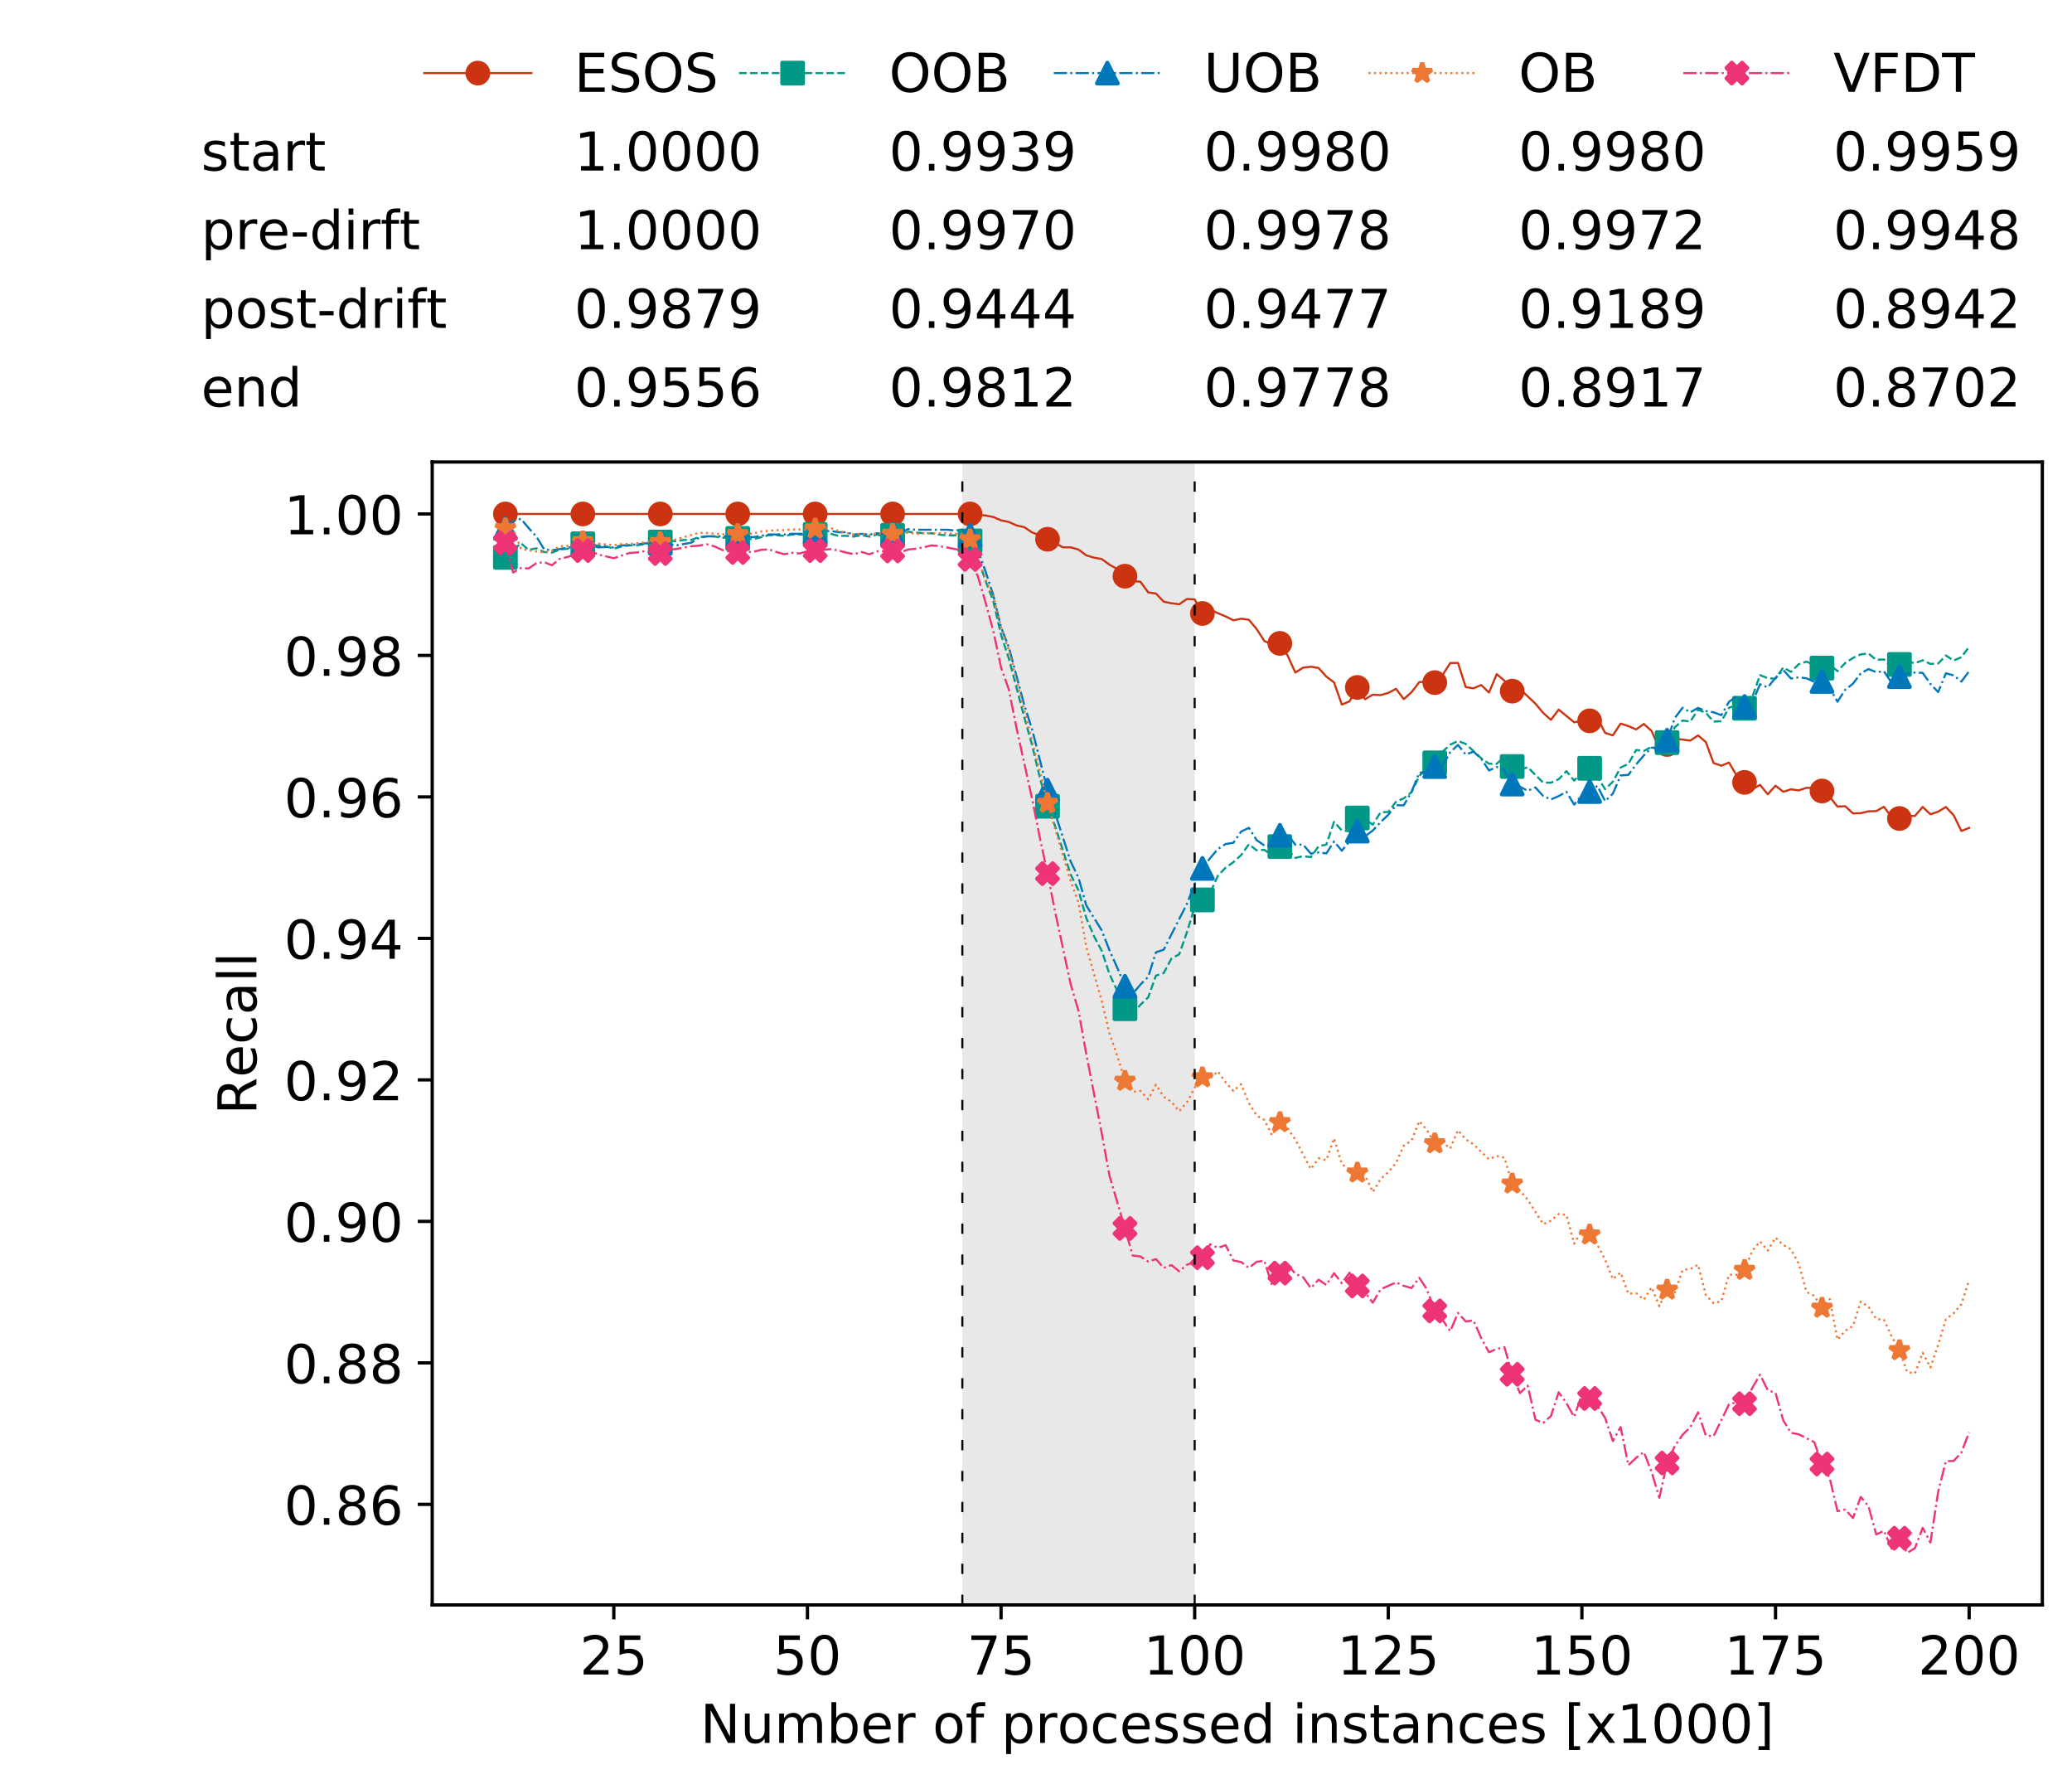<?xml version="1.0" encoding="utf-8" standalone="no"?>
<!DOCTYPE svg PUBLIC "-//W3C//DTD SVG 1.1//EN"
  "http://www.w3.org/Graphics/SVG/1.1/DTD/svg11.dtd">
<!-- Created with matplotlib (https://matplotlib.org/) -->
<svg height="432.615pt" version="1.1" viewBox="0 0 502.65 432.615" width="502.65pt" xmlns="http://www.w3.org/2000/svg" xmlns:xlink="http://www.w3.org/1999/xlink">
 <defs>
  <style type="text/css">
*{stroke-linecap:butt;stroke-linejoin:round;white-space:pre;}
  </style>
 </defs>
 <g id="figure_1">
  <g id="patch_1">
   <path d="M 0 432.615 
L 502.65 432.615 
L 502.65 0 
L 0 0 
z
" style="fill:#ffffff;"/>
  </g>
  <g id="axes_1">
   <g id="patch_2">
    <path d="M 104.85 389.252 
L 495.45 389.252 
L 495.45 112.052 
L 104.85 112.052 
z
" style="fill:#ffffff;"/>
   </g>
   <g id="patch_3">
    <path clip-path="url(#p2fe70f19f8)" d="M 289.817 389.252 
L 289.817 112.052 
L 233.453 112.052 
L 233.453 389.252 
z
" style="fill:#d3d3d3;opacity:0.5;"/>
   </g>
   <g id="matplotlib.axis_1">
    <g id="xtick_1">
     <g id="line2d_1">
      <defs>
       <path d="M 0 0 
L 0 3.5 
" id="m0b99858e03" style="stroke:#000000;stroke-width:0.8;"/>
      </defs>
      <g>
       <use style="stroke:#000000;stroke-width:0.8;" x="148.908" xlink:href="#m0b99858e03" y="389.252"/>
      </g>
     </g>
     <g id="text_1">
      <!-- 25 -->
      <defs>
       <path d="M 19.188 8.297 
L 53.609 8.297 
L 53.609 0 
L 7.328 0 
L 7.328 8.297 
Q 12.938 14.109 22.625 23.891 
Q 32.328 33.688 34.812 36.531 
Q 39.547 41.844 41.422 45.531 
Q 43.312 49.219 43.312 52.781 
Q 43.312 58.594 39.234 62.25 
Q 35.156 65.922 28.609 65.922 
Q 23.969 65.922 18.812 64.312 
Q 13.672 62.703 7.812 59.422 
L 7.812 69.391 
Q 13.766 71.781 18.938 73 
Q 24.125 74.219 28.422 74.219 
Q 39.75 74.219 46.484 68.547 
Q 53.219 62.891 53.219 53.422 
Q 53.219 48.922 51.531 44.891 
Q 49.859 40.875 45.406 35.406 
Q 44.188 33.984 37.641 27.219 
Q 31.109 20.453 19.188 8.297 
z
" id="DejaVuSans-50"/>
       <path d="M 10.797 72.906 
L 49.516 72.906 
L 49.516 64.594 
L 19.828 64.594 
L 19.828 46.734 
Q 21.969 47.469 24.109 47.828 
Q 26.266 48.188 28.422 48.188 
Q 40.625 48.188 47.75 41.5 
Q 54.891 34.812 54.891 23.391 
Q 54.891 11.625 47.562 5.094 
Q 40.234 -1.422 26.906 -1.422 
Q 22.312 -1.422 17.547 -0.641 
Q 12.797 0.141 7.719 1.703 
L 7.719 11.625 
Q 12.109 9.234 16.797 8.062 
Q 21.484 6.891 26.703 6.891 
Q 35.156 6.891 40.078 11.328 
Q 45.016 15.766 45.016 23.391 
Q 45.016 31 40.078 35.438 
Q 35.156 39.891 26.703 39.891 
Q 22.75 39.891 18.812 39.016 
Q 14.891 38.141 10.797 36.281 
z
" id="DejaVuSans-53"/>
      </defs>
      <g transform="translate(140.636 406.13)scale(0.13 -0.13)">
       <use xlink:href="#DejaVuSans-50"/>
       <use x="63.623" xlink:href="#DejaVuSans-53"/>
      </g>
     </g>
    </g>
    <g id="xtick_2">
     <g id="line2d_2">
      <g>
       <use style="stroke:#000000;stroke-width:0.8;" x="195.877" xlink:href="#m0b99858e03" y="389.252"/>
      </g>
     </g>
     <g id="text_2">
      <!-- 50 -->
      <defs>
       <path d="M 31.781 66.406 
Q 24.172 66.406 20.328 58.906 
Q 16.5 51.422 16.5 36.375 
Q 16.5 21.391 20.328 13.891 
Q 24.172 6.391 31.781 6.391 
Q 39.453 6.391 43.281 13.891 
Q 47.125 21.391 47.125 36.375 
Q 47.125 51.422 43.281 58.906 
Q 39.453 66.406 31.781 66.406 
z
M 31.781 74.219 
Q 44.047 74.219 50.516 64.516 
Q 56.984 54.828 56.984 36.375 
Q 56.984 17.969 50.516 8.266 
Q 44.047 -1.422 31.781 -1.422 
Q 19.531 -1.422 13.062 8.266 
Q 6.594 17.969 6.594 36.375 
Q 6.594 54.828 13.062 64.516 
Q 19.531 74.219 31.781 74.219 
z
" id="DejaVuSans-48"/>
      </defs>
      <g transform="translate(187.606 406.13)scale(0.13 -0.13)">
       <use xlink:href="#DejaVuSans-53"/>
       <use x="63.623" xlink:href="#DejaVuSans-48"/>
      </g>
     </g>
    </g>
    <g id="xtick_3">
     <g id="line2d_3">
      <g>
       <use style="stroke:#000000;stroke-width:0.8;" x="242.847" xlink:href="#m0b99858e03" y="389.252"/>
      </g>
     </g>
     <g id="text_3">
      <!-- 75 -->
      <defs>
       <path d="M 8.203 72.906 
L 55.078 72.906 
L 55.078 68.703 
L 28.609 0 
L 18.312 0 
L 43.219 64.594 
L 8.203 64.594 
z
" id="DejaVuSans-55"/>
      </defs>
      <g transform="translate(234.576 406.13)scale(0.13 -0.13)">
       <use xlink:href="#DejaVuSans-55"/>
       <use x="63.623" xlink:href="#DejaVuSans-53"/>
      </g>
     </g>
    </g>
    <g id="xtick_4">
     <g id="line2d_4">
      <g>
       <use style="stroke:#000000;stroke-width:0.8;" x="289.817" xlink:href="#m0b99858e03" y="389.252"/>
      </g>
     </g>
     <g id="text_4">
      <!-- 100 -->
      <defs>
       <path d="M 12.406 8.297 
L 28.516 8.297 
L 28.516 63.922 
L 10.984 60.406 
L 10.984 69.391 
L 28.422 72.906 
L 38.281 72.906 
L 38.281 8.297 
L 54.391 8.297 
L 54.391 0 
L 12.406 0 
z
" id="DejaVuSans-49"/>
      </defs>
      <g transform="translate(277.41 406.13)scale(0.13 -0.13)">
       <use xlink:href="#DejaVuSans-49"/>
       <use x="63.623" xlink:href="#DejaVuSans-48"/>
       <use x="127.246" xlink:href="#DejaVuSans-48"/>
      </g>
     </g>
    </g>
    <g id="xtick_5">
     <g id="line2d_5">
      <g>
       <use style="stroke:#000000;stroke-width:0.8;" x="336.786" xlink:href="#m0b99858e03" y="389.252"/>
      </g>
     </g>
     <g id="text_5">
      <!-- 125 -->
      <g transform="translate(324.379 406.13)scale(0.13 -0.13)">
       <use xlink:href="#DejaVuSans-49"/>
       <use x="63.623" xlink:href="#DejaVuSans-50"/>
       <use x="127.246" xlink:href="#DejaVuSans-53"/>
      </g>
     </g>
    </g>
    <g id="xtick_6">
     <g id="line2d_6">
      <g>
       <use style="stroke:#000000;stroke-width:0.8;" x="383.756" xlink:href="#m0b99858e03" y="389.252"/>
      </g>
     </g>
     <g id="text_6">
      <!-- 150 -->
      <g transform="translate(371.349 406.13)scale(0.13 -0.13)">
       <use xlink:href="#DejaVuSans-49"/>
       <use x="63.623" xlink:href="#DejaVuSans-53"/>
       <use x="127.246" xlink:href="#DejaVuSans-48"/>
      </g>
     </g>
    </g>
    <g id="xtick_7">
     <g id="line2d_7">
      <g>
       <use style="stroke:#000000;stroke-width:0.8;" x="430.726" xlink:href="#m0b99858e03" y="389.252"/>
      </g>
     </g>
     <g id="text_7">
      <!-- 175 -->
      <g transform="translate(418.319 406.13)scale(0.13 -0.13)">
       <use xlink:href="#DejaVuSans-49"/>
       <use x="63.623" xlink:href="#DejaVuSans-55"/>
       <use x="127.246" xlink:href="#DejaVuSans-53"/>
      </g>
     </g>
    </g>
    <g id="xtick_8">
     <g id="line2d_8">
      <g>
       <use style="stroke:#000000;stroke-width:0.8;" x="477.695" xlink:href="#m0b99858e03" y="389.252"/>
      </g>
     </g>
     <g id="text_8">
      <!-- 200 -->
      <g transform="translate(465.289 406.13)scale(0.13 -0.13)">
       <use xlink:href="#DejaVuSans-50"/>
       <use x="63.623" xlink:href="#DejaVuSans-48"/>
       <use x="127.246" xlink:href="#DejaVuSans-48"/>
      </g>
     </g>
    </g>
    <g id="text_9">
     <!-- Number of processed instances [x1000] -->
     <defs>
      <path d="M 9.812 72.906 
L 23.094 72.906 
L 55.422 11.922 
L 55.422 72.906 
L 64.984 72.906 
L 64.984 0 
L 51.703 0 
L 19.391 60.984 
L 19.391 0 
L 9.812 0 
z
" id="DejaVuSans-78"/>
      <path d="M 8.5 21.578 
L 8.5 54.688 
L 17.484 54.688 
L 17.484 21.922 
Q 17.484 14.156 20.5 10.266 
Q 23.531 6.391 29.594 6.391 
Q 36.859 6.391 41.078 11.031 
Q 45.312 15.672 45.312 23.688 
L 45.312 54.688 
L 54.297 54.688 
L 54.297 0 
L 45.312 0 
L 45.312 8.406 
Q 42.047 3.422 37.719 1 
Q 33.406 -1.422 27.688 -1.422 
Q 18.266 -1.422 13.375 4.438 
Q 8.5 10.297 8.5 21.578 
z
M 31.109 56 
z
" id="DejaVuSans-117"/>
      <path d="M 52 44.188 
Q 55.375 50.25 60.062 53.125 
Q 64.75 56 71.094 56 
Q 79.641 56 84.281 50.016 
Q 88.922 44.047 88.922 33.016 
L 88.922 0 
L 79.891 0 
L 79.891 32.719 
Q 79.891 40.578 77.094 44.375 
Q 74.312 48.188 68.609 48.188 
Q 61.625 48.188 57.562 43.547 
Q 53.516 38.922 53.516 30.906 
L 53.516 0 
L 44.484 0 
L 44.484 32.719 
Q 44.484 40.625 41.703 44.406 
Q 38.922 48.188 33.109 48.188 
Q 26.219 48.188 22.156 43.531 
Q 18.109 38.875 18.109 30.906 
L 18.109 0 
L 9.078 0 
L 9.078 54.688 
L 18.109 54.688 
L 18.109 46.188 
Q 21.188 51.219 25.484 53.609 
Q 29.781 56 35.688 56 
Q 41.656 56 45.828 52.969 
Q 50 49.953 52 44.188 
z
" id="DejaVuSans-109"/>
      <path d="M 48.688 27.297 
Q 48.688 37.203 44.609 42.844 
Q 40.531 48.484 33.406 48.484 
Q 26.266 48.484 22.188 42.844 
Q 18.109 37.203 18.109 27.297 
Q 18.109 17.391 22.188 11.75 
Q 26.266 6.109 33.406 6.109 
Q 40.531 6.109 44.609 11.75 
Q 48.688 17.391 48.688 27.297 
z
M 18.109 46.391 
Q 20.953 51.266 25.266 53.625 
Q 29.594 56 35.594 56 
Q 45.562 56 51.781 48.094 
Q 58.016 40.188 58.016 27.297 
Q 58.016 14.406 51.781 6.484 
Q 45.562 -1.422 35.594 -1.422 
Q 29.594 -1.422 25.266 0.953 
Q 20.953 3.328 18.109 8.203 
L 18.109 0 
L 9.078 0 
L 9.078 75.984 
L 18.109 75.984 
z
" id="DejaVuSans-98"/>
      <path d="M 56.203 29.594 
L 56.203 25.203 
L 14.891 25.203 
Q 15.484 15.922 20.484 11.062 
Q 25.484 6.203 34.422 6.203 
Q 39.594 6.203 44.453 7.469 
Q 49.312 8.734 54.109 11.281 
L 54.109 2.781 
Q 49.266 0.734 44.188 -0.344 
Q 39.109 -1.422 33.891 -1.422 
Q 20.797 -1.422 13.156 6.188 
Q 5.516 13.812 5.516 26.812 
Q 5.516 40.234 12.766 48.109 
Q 20.016 56 32.328 56 
Q 43.359 56 49.781 48.891 
Q 56.203 41.797 56.203 29.594 
z
M 47.219 32.234 
Q 47.125 39.594 43.094 43.984 
Q 39.062 48.391 32.422 48.391 
Q 24.906 48.391 20.391 44.141 
Q 15.875 39.891 15.188 32.172 
z
" id="DejaVuSans-101"/>
      <path d="M 41.109 46.297 
Q 39.594 47.172 37.812 47.578 
Q 36.031 48 33.891 48 
Q 26.266 48 22.188 43.047 
Q 18.109 38.094 18.109 28.812 
L 18.109 0 
L 9.078 0 
L 9.078 54.688 
L 18.109 54.688 
L 18.109 46.188 
Q 20.953 51.172 25.484 53.578 
Q 30.031 56 36.531 56 
Q 37.453 56 38.578 55.875 
Q 39.703 55.766 41.062 55.516 
z
" id="DejaVuSans-114"/>
      <path id="DejaVuSans-32"/>
      <path d="M 30.609 48.391 
Q 23.391 48.391 19.188 42.75 
Q 14.984 37.109 14.984 27.297 
Q 14.984 17.484 19.156 11.844 
Q 23.344 6.203 30.609 6.203 
Q 37.797 6.203 41.984 11.859 
Q 46.188 17.531 46.188 27.297 
Q 46.188 37.016 41.984 42.703 
Q 37.797 48.391 30.609 48.391 
z
M 30.609 56 
Q 42.328 56 49.016 48.375 
Q 55.719 40.766 55.719 27.297 
Q 55.719 13.875 49.016 6.219 
Q 42.328 -1.422 30.609 -1.422 
Q 18.844 -1.422 12.172 6.219 
Q 5.516 13.875 5.516 27.297 
Q 5.516 40.766 12.172 48.375 
Q 18.844 56 30.609 56 
z
" id="DejaVuSans-111"/>
      <path d="M 37.109 75.984 
L 37.109 68.5 
L 28.516 68.5 
Q 23.688 68.5 21.797 66.547 
Q 19.922 64.594 19.922 59.516 
L 19.922 54.688 
L 34.719 54.688 
L 34.719 47.703 
L 19.922 47.703 
L 19.922 0 
L 10.891 0 
L 10.891 47.703 
L 2.297 47.703 
L 2.297 54.688 
L 10.891 54.688 
L 10.891 58.5 
Q 10.891 67.625 15.141 71.797 
Q 19.391 75.984 28.609 75.984 
z
" id="DejaVuSans-102"/>
      <path d="M 18.109 8.203 
L 18.109 -20.797 
L 9.078 -20.797 
L 9.078 54.688 
L 18.109 54.688 
L 18.109 46.391 
Q 20.953 51.266 25.266 53.625 
Q 29.594 56 35.594 56 
Q 45.562 56 51.781 48.094 
Q 58.016 40.188 58.016 27.297 
Q 58.016 14.406 51.781 6.484 
Q 45.562 -1.422 35.594 -1.422 
Q 29.594 -1.422 25.266 0.953 
Q 20.953 3.328 18.109 8.203 
z
M 48.688 27.297 
Q 48.688 37.203 44.609 42.844 
Q 40.531 48.484 33.406 48.484 
Q 26.266 48.484 22.188 42.844 
Q 18.109 37.203 18.109 27.297 
Q 18.109 17.391 22.188 11.75 
Q 26.266 6.109 33.406 6.109 
Q 40.531 6.109 44.609 11.75 
Q 48.688 17.391 48.688 27.297 
z
" id="DejaVuSans-112"/>
      <path d="M 48.781 52.594 
L 48.781 44.188 
Q 44.969 46.297 41.141 47.344 
Q 37.312 48.391 33.406 48.391 
Q 24.656 48.391 19.812 42.844 
Q 14.984 37.312 14.984 27.297 
Q 14.984 17.281 19.812 11.734 
Q 24.656 6.203 33.406 6.203 
Q 37.312 6.203 41.141 7.25 
Q 44.969 8.297 48.781 10.406 
L 48.781 2.094 
Q 45.016 0.344 40.984 -0.531 
Q 36.969 -1.422 32.422 -1.422 
Q 20.062 -1.422 12.781 6.344 
Q 5.516 14.109 5.516 27.297 
Q 5.516 40.672 12.859 48.328 
Q 20.219 56 33.016 56 
Q 37.156 56 41.109 55.141 
Q 45.062 54.297 48.781 52.594 
z
" id="DejaVuSans-99"/>
      <path d="M 44.281 53.078 
L 44.281 44.578 
Q 40.484 46.531 36.375 47.5 
Q 32.281 48.484 27.875 48.484 
Q 21.188 48.484 17.844 46.438 
Q 14.5 44.391 14.5 40.281 
Q 14.5 37.156 16.891 35.375 
Q 19.281 33.594 26.516 31.984 
L 29.594 31.297 
Q 39.156 29.25 43.188 25.516 
Q 47.219 21.781 47.219 15.094 
Q 47.219 7.469 41.188 3.016 
Q 35.156 -1.422 24.609 -1.422 
Q 20.219 -1.422 15.453 -0.562 
Q 10.688 0.297 5.422 2 
L 5.422 11.281 
Q 10.406 8.688 15.234 7.391 
Q 20.062 6.109 24.812 6.109 
Q 31.156 6.109 34.562 8.281 
Q 37.984 10.453 37.984 14.406 
Q 37.984 18.062 35.516 20.016 
Q 33.062 21.969 24.703 23.781 
L 21.578 24.516 
Q 13.234 26.266 9.516 29.906 
Q 5.812 33.547 5.812 39.891 
Q 5.812 47.609 11.281 51.797 
Q 16.75 56 26.812 56 
Q 31.781 56 36.172 55.266 
Q 40.578 54.547 44.281 53.078 
z
" id="DejaVuSans-115"/>
      <path d="M 45.406 46.391 
L 45.406 75.984 
L 54.391 75.984 
L 54.391 0 
L 45.406 0 
L 45.406 8.203 
Q 42.578 3.328 38.25 0.953 
Q 33.938 -1.422 27.875 -1.422 
Q 17.969 -1.422 11.734 6.484 
Q 5.516 14.406 5.516 27.297 
Q 5.516 40.188 11.734 48.094 
Q 17.969 56 27.875 56 
Q 33.938 56 38.25 53.625 
Q 42.578 51.266 45.406 46.391 
z
M 14.797 27.297 
Q 14.797 17.391 18.875 11.75 
Q 22.953 6.109 30.078 6.109 
Q 37.203 6.109 41.297 11.75 
Q 45.406 17.391 45.406 27.297 
Q 45.406 37.203 41.297 42.844 
Q 37.203 48.484 30.078 48.484 
Q 22.953 48.484 18.875 42.844 
Q 14.797 37.203 14.797 27.297 
z
" id="DejaVuSans-100"/>
      <path d="M 9.422 54.688 
L 18.406 54.688 
L 18.406 0 
L 9.422 0 
z
M 9.422 75.984 
L 18.406 75.984 
L 18.406 64.594 
L 9.422 64.594 
z
" id="DejaVuSans-105"/>
      <path d="M 54.891 33.016 
L 54.891 0 
L 45.906 0 
L 45.906 32.719 
Q 45.906 40.484 42.875 44.328 
Q 39.844 48.188 33.797 48.188 
Q 26.516 48.188 22.312 43.547 
Q 18.109 38.922 18.109 30.906 
L 18.109 0 
L 9.078 0 
L 9.078 54.688 
L 18.109 54.688 
L 18.109 46.188 
Q 21.344 51.125 25.703 53.562 
Q 30.078 56 35.797 56 
Q 45.219 56 50.047 50.172 
Q 54.891 44.344 54.891 33.016 
z
" id="DejaVuSans-110"/>
      <path d="M 18.312 70.219 
L 18.312 54.688 
L 36.812 54.688 
L 36.812 47.703 
L 18.312 47.703 
L 18.312 18.016 
Q 18.312 11.328 20.141 9.422 
Q 21.969 7.516 27.594 7.516 
L 36.812 7.516 
L 36.812 0 
L 27.594 0 
Q 17.188 0 13.234 3.875 
Q 9.281 7.766 9.281 18.016 
L 9.281 47.703 
L 2.688 47.703 
L 2.688 54.688 
L 9.281 54.688 
L 9.281 70.219 
z
" id="DejaVuSans-116"/>
      <path d="M 34.281 27.484 
Q 23.391 27.484 19.188 25 
Q 14.984 22.516 14.984 16.5 
Q 14.984 11.719 18.141 8.906 
Q 21.297 6.109 26.703 6.109 
Q 34.188 6.109 38.703 11.406 
Q 43.219 16.703 43.219 25.484 
L 43.219 27.484 
z
M 52.203 31.203 
L 52.203 0 
L 43.219 0 
L 43.219 8.297 
Q 40.141 3.328 35.547 0.953 
Q 30.953 -1.422 24.312 -1.422 
Q 15.922 -1.422 10.953 3.297 
Q 6 8.016 6 15.922 
Q 6 25.141 12.172 29.828 
Q 18.359 34.516 30.609 34.516 
L 43.219 34.516 
L 43.219 35.406 
Q 43.219 41.609 39.141 45 
Q 35.062 48.391 27.688 48.391 
Q 23 48.391 18.547 47.266 
Q 14.109 46.141 10.016 43.891 
L 10.016 52.203 
Q 14.938 54.109 19.578 55.047 
Q 24.219 56 28.609 56 
Q 40.484 56 46.344 49.844 
Q 52.203 43.703 52.203 31.203 
z
" id="DejaVuSans-97"/>
      <path d="M 8.594 75.984 
L 29.297 75.984 
L 29.297 69 
L 17.578 69 
L 17.578 -6.203 
L 29.297 -6.203 
L 29.297 -13.188 
L 8.594 -13.188 
z
" id="DejaVuSans-91"/>
      <path d="M 54.891 54.688 
L 35.109 28.078 
L 55.906 0 
L 45.312 0 
L 29.391 21.484 
L 13.484 0 
L 2.875 0 
L 24.125 28.609 
L 4.688 54.688 
L 15.281 54.688 
L 29.781 35.203 
L 44.281 54.688 
z
" id="DejaVuSans-120"/>
      <path d="M 30.422 75.984 
L 30.422 -13.188 
L 9.719 -13.188 
L 9.719 -6.203 
L 21.391 -6.203 
L 21.391 69 
L 9.719 69 
L 9.719 75.984 
z
" id="DejaVuSans-93"/>
     </defs>
     <g transform="translate(169.881 422.711)scale(0.13 -0.13)">
      <use xlink:href="#DejaVuSans-78"/>
      <use x="74.805" xlink:href="#DejaVuSans-117"/>
      <use x="138.184" xlink:href="#DejaVuSans-109"/>
      <use x="235.596" xlink:href="#DejaVuSans-98"/>
      <use x="299.072" xlink:href="#DejaVuSans-101"/>
      <use x="360.596" xlink:href="#DejaVuSans-114"/>
      <use x="401.709" xlink:href="#DejaVuSans-32"/>
      <use x="433.496" xlink:href="#DejaVuSans-111"/>
      <use x="494.678" xlink:href="#DejaVuSans-102"/>
      <use x="529.883" xlink:href="#DejaVuSans-32"/>
      <use x="561.67" xlink:href="#DejaVuSans-112"/>
      <use x="625.146" xlink:href="#DejaVuSans-114"/>
      <use x="666.229" xlink:href="#DejaVuSans-111"/>
      <use x="727.41" xlink:href="#DejaVuSans-99"/>
      <use x="782.391" xlink:href="#DejaVuSans-101"/>
      <use x="843.914" xlink:href="#DejaVuSans-115"/>
      <use x="896.014" xlink:href="#DejaVuSans-115"/>
      <use x="948.113" xlink:href="#DejaVuSans-101"/>
      <use x="1009.637" xlink:href="#DejaVuSans-100"/>
      <use x="1073.113" xlink:href="#DejaVuSans-32"/>
      <use x="1104.9" xlink:href="#DejaVuSans-105"/>
      <use x="1132.684" xlink:href="#DejaVuSans-110"/>
      <use x="1196.062" xlink:href="#DejaVuSans-115"/>
      <use x="1248.162" xlink:href="#DejaVuSans-116"/>
      <use x="1287.371" xlink:href="#DejaVuSans-97"/>
      <use x="1348.65" xlink:href="#DejaVuSans-110"/>
      <use x="1412.029" xlink:href="#DejaVuSans-99"/>
      <use x="1467.01" xlink:href="#DejaVuSans-101"/>
      <use x="1528.533" xlink:href="#DejaVuSans-115"/>
      <use x="1580.633" xlink:href="#DejaVuSans-32"/>
      <use x="1612.42" xlink:href="#DejaVuSans-91"/>
      <use x="1651.434" xlink:href="#DejaVuSans-120"/>
      <use x="1710.613" xlink:href="#DejaVuSans-49"/>
      <use x="1774.236" xlink:href="#DejaVuSans-48"/>
      <use x="1837.859" xlink:href="#DejaVuSans-48"/>
      <use x="1901.482" xlink:href="#DejaVuSans-48"/>
      <use x="1965.105" xlink:href="#DejaVuSans-93"/>
     </g>
    </g>
   </g>
   <g id="matplotlib.axis_2">
    <g id="ytick_1">
     <g id="line2d_9">
      <defs>
       <path d="M 0 0 
L -3.5 0 
" id="mff6b7b835c" style="stroke:#000000;stroke-width:0.8;"/>
      </defs>
      <g>
       <use style="stroke:#000000;stroke-width:0.8;" x="104.85" xlink:href="#mff6b7b835c" y="364.853"/>
      </g>
     </g>
     <g id="text_10">
      <!-- 0.86 -->
      <defs>
       <path d="M 10.688 12.406 
L 21 12.406 
L 21 0 
L 10.688 0 
z
" id="DejaVuSans-46"/>
       <path d="M 31.781 34.625 
Q 24.75 34.625 20.719 30.859 
Q 16.703 27.094 16.703 20.516 
Q 16.703 13.922 20.719 10.156 
Q 24.75 6.391 31.781 6.391 
Q 38.812 6.391 42.859 10.172 
Q 46.922 13.969 46.922 20.516 
Q 46.922 27.094 42.891 30.859 
Q 38.875 34.625 31.781 34.625 
z
M 21.922 38.812 
Q 15.578 40.375 12.031 44.719 
Q 8.5 49.078 8.5 55.328 
Q 8.5 64.062 14.719 69.141 
Q 20.953 74.219 31.781 74.219 
Q 42.672 74.219 48.875 69.141 
Q 55.078 64.062 55.078 55.328 
Q 55.078 49.078 51.531 44.719 
Q 48 40.375 41.703 38.812 
Q 48.828 37.156 52.797 32.312 
Q 56.781 27.484 56.781 20.516 
Q 56.781 9.906 50.312 4.234 
Q 43.844 -1.422 31.781 -1.422 
Q 19.734 -1.422 13.25 4.234 
Q 6.781 9.906 6.781 20.516 
Q 6.781 27.484 10.781 32.312 
Q 14.797 37.156 21.922 38.812 
z
M 18.312 54.391 
Q 18.312 48.734 21.844 45.562 
Q 25.391 42.391 31.781 42.391 
Q 38.141 42.391 41.719 45.562 
Q 45.312 48.734 45.312 54.391 
Q 45.312 60.062 41.719 63.234 
Q 38.141 66.406 31.781 66.406 
Q 25.391 66.406 21.844 63.234 
Q 18.312 60.062 18.312 54.391 
z
" id="DejaVuSans-56"/>
       <path d="M 33.016 40.375 
Q 26.375 40.375 22.484 35.828 
Q 18.609 31.297 18.609 23.391 
Q 18.609 15.531 22.484 10.953 
Q 26.375 6.391 33.016 6.391 
Q 39.656 6.391 43.531 10.953 
Q 47.406 15.531 47.406 23.391 
Q 47.406 31.297 43.531 35.828 
Q 39.656 40.375 33.016 40.375 
z
M 52.594 71.297 
L 52.594 62.312 
Q 48.875 64.062 45.094 64.984 
Q 41.312 65.922 37.594 65.922 
Q 27.828 65.922 22.672 59.328 
Q 17.531 52.734 16.797 39.406 
Q 19.672 43.656 24.016 45.922 
Q 28.375 48.188 33.594 48.188 
Q 44.578 48.188 50.953 41.516 
Q 57.328 34.859 57.328 23.391 
Q 57.328 12.156 50.688 5.359 
Q 44.047 -1.422 33.016 -1.422 
Q 20.359 -1.422 13.672 8.266 
Q 6.984 17.969 6.984 36.375 
Q 6.984 53.656 15.188 63.938 
Q 23.391 74.219 37.203 74.219 
Q 40.922 74.219 44.703 73.484 
Q 48.484 72.75 52.594 71.297 
z
" id="DejaVuSans-54"/>
      </defs>
      <g transform="translate(68.905 369.792)scale(0.13 -0.13)">
       <use xlink:href="#DejaVuSans-48"/>
       <use x="63.623" xlink:href="#DejaVuSans-46"/>
       <use x="95.41" xlink:href="#DejaVuSans-56"/>
       <use x="159.033" xlink:href="#DejaVuSans-54"/>
      </g>
     </g>
    </g>
    <g id="ytick_2">
     <g id="line2d_10">
      <g>
       <use style="stroke:#000000;stroke-width:0.8;" x="104.85" xlink:href="#mff6b7b835c" y="330.539"/>
      </g>
     </g>
     <g id="text_11">
      <!-- 0.88 -->
      <g transform="translate(68.905 335.478)scale(0.13 -0.13)">
       <use xlink:href="#DejaVuSans-48"/>
       <use x="63.623" xlink:href="#DejaVuSans-46"/>
       <use x="95.41" xlink:href="#DejaVuSans-56"/>
       <use x="159.033" xlink:href="#DejaVuSans-56"/>
      </g>
     </g>
    </g>
    <g id="ytick_3">
     <g id="line2d_11">
      <g>
       <use style="stroke:#000000;stroke-width:0.8;" x="104.85" xlink:href="#mff6b7b835c" y="296.224"/>
      </g>
     </g>
     <g id="text_12">
      <!-- 0.90 -->
      <defs>
       <path d="M 10.984 1.516 
L 10.984 10.5 
Q 14.703 8.734 18.5 7.812 
Q 22.312 6.891 25.984 6.891 
Q 35.75 6.891 40.891 13.453 
Q 46.047 20.016 46.781 33.406 
Q 43.953 29.203 39.594 26.953 
Q 35.25 24.703 29.984 24.703 
Q 19.047 24.703 12.672 31.312 
Q 6.297 37.938 6.297 49.422 
Q 6.297 60.641 12.938 67.422 
Q 19.578 74.219 30.609 74.219 
Q 43.266 74.219 49.922 64.516 
Q 56.594 54.828 56.594 36.375 
Q 56.594 19.141 48.406 8.859 
Q 40.234 -1.422 26.422 -1.422 
Q 22.703 -1.422 18.891 -0.688 
Q 15.094 0.047 10.984 1.516 
z
M 30.609 32.422 
Q 37.25 32.422 41.125 36.953 
Q 45.016 41.5 45.016 49.422 
Q 45.016 57.281 41.125 61.844 
Q 37.25 66.406 30.609 66.406 
Q 23.969 66.406 20.094 61.844 
Q 16.219 57.281 16.219 49.422 
Q 16.219 41.5 20.094 36.953 
Q 23.969 32.422 30.609 32.422 
z
" id="DejaVuSans-57"/>
      </defs>
      <g transform="translate(68.905 301.163)scale(0.13 -0.13)">
       <use xlink:href="#DejaVuSans-48"/>
       <use x="63.623" xlink:href="#DejaVuSans-46"/>
       <use x="95.41" xlink:href="#DejaVuSans-57"/>
       <use x="159.033" xlink:href="#DejaVuSans-48"/>
      </g>
     </g>
    </g>
    <g id="ytick_4">
     <g id="line2d_12">
      <g>
       <use style="stroke:#000000;stroke-width:0.8;" x="104.85" xlink:href="#mff6b7b835c" y="261.91"/>
      </g>
     </g>
     <g id="text_13">
      <!-- 0.92 -->
      <g transform="translate(68.905 266.849)scale(0.13 -0.13)">
       <use xlink:href="#DejaVuSans-48"/>
       <use x="63.623" xlink:href="#DejaVuSans-46"/>
       <use x="95.41" xlink:href="#DejaVuSans-57"/>
       <use x="159.033" xlink:href="#DejaVuSans-50"/>
      </g>
     </g>
    </g>
    <g id="ytick_5">
     <g id="line2d_13">
      <g>
       <use style="stroke:#000000;stroke-width:0.8;" x="104.85" xlink:href="#mff6b7b835c" y="227.595"/>
      </g>
     </g>
     <g id="text_14">
      <!-- 0.94 -->
      <defs>
       <path d="M 37.797 64.312 
L 12.891 25.391 
L 37.797 25.391 
z
M 35.203 72.906 
L 47.609 72.906 
L 47.609 25.391 
L 58.016 25.391 
L 58.016 17.188 
L 47.609 17.188 
L 47.609 0 
L 37.797 0 
L 37.797 17.188 
L 4.891 17.188 
L 4.891 26.703 
z
" id="DejaVuSans-52"/>
      </defs>
      <g transform="translate(68.905 232.534)scale(0.13 -0.13)">
       <use xlink:href="#DejaVuSans-48"/>
       <use x="63.623" xlink:href="#DejaVuSans-46"/>
       <use x="95.41" xlink:href="#DejaVuSans-57"/>
       <use x="159.033" xlink:href="#DejaVuSans-52"/>
      </g>
     </g>
    </g>
    <g id="ytick_6">
     <g id="line2d_14">
      <g>
       <use style="stroke:#000000;stroke-width:0.8;" x="104.85" xlink:href="#mff6b7b835c" y="193.281"/>
      </g>
     </g>
     <g id="text_15">
      <!-- 0.96 -->
      <g transform="translate(68.905 198.22)scale(0.13 -0.13)">
       <use xlink:href="#DejaVuSans-48"/>
       <use x="63.623" xlink:href="#DejaVuSans-46"/>
       <use x="95.41" xlink:href="#DejaVuSans-57"/>
       <use x="159.033" xlink:href="#DejaVuSans-54"/>
      </g>
     </g>
    </g>
    <g id="ytick_7">
     <g id="line2d_15">
      <g>
       <use style="stroke:#000000;stroke-width:0.8;" x="104.85" xlink:href="#mff6b7b835c" y="158.966"/>
      </g>
     </g>
     <g id="text_16">
      <!-- 0.98 -->
      <g transform="translate(68.905 163.905)scale(0.13 -0.13)">
       <use xlink:href="#DejaVuSans-48"/>
       <use x="63.623" xlink:href="#DejaVuSans-46"/>
       <use x="95.41" xlink:href="#DejaVuSans-57"/>
       <use x="159.033" xlink:href="#DejaVuSans-56"/>
      </g>
     </g>
    </g>
    <g id="ytick_8">
     <g id="line2d_16">
      <g>
       <use style="stroke:#000000;stroke-width:0.8;" x="104.85" xlink:href="#mff6b7b835c" y="124.652"/>
      </g>
     </g>
     <g id="text_17">
      <!-- 1.00 -->
      <g transform="translate(68.905 129.591)scale(0.13 -0.13)">
       <use xlink:href="#DejaVuSans-49"/>
       <use x="63.623" xlink:href="#DejaVuSans-46"/>
       <use x="95.41" xlink:href="#DejaVuSans-48"/>
       <use x="159.033" xlink:href="#DejaVuSans-48"/>
      </g>
     </g>
    </g>
    <g id="text_18">
     <!-- Recall -->
     <defs>
      <path d="M 44.391 34.188 
Q 47.562 33.109 50.562 29.594 
Q 53.562 26.078 56.594 19.922 
L 66.609 0 
L 56 0 
L 46.688 18.703 
Q 43.062 26.031 39.672 28.422 
Q 36.281 30.812 30.422 30.812 
L 19.672 30.812 
L 19.672 0 
L 9.812 0 
L 9.812 72.906 
L 32.078 72.906 
Q 44.578 72.906 50.734 67.672 
Q 56.891 62.453 56.891 51.906 
Q 56.891 45.016 53.688 40.469 
Q 50.484 35.938 44.391 34.188 
z
M 19.672 64.797 
L 19.672 38.922 
L 32.078 38.922 
Q 39.203 38.922 42.844 42.219 
Q 46.484 45.516 46.484 51.906 
Q 46.484 58.297 42.844 61.547 
Q 39.203 64.797 32.078 64.797 
z
" id="DejaVuSans-82"/>
      <path d="M 9.422 75.984 
L 18.406 75.984 
L 18.406 0 
L 9.422 0 
z
" id="DejaVuSans-108"/>
     </defs>
     <g transform="translate(62.201 270.333)rotate(-90)scale(0.13 -0.13)">
      <use xlink:href="#DejaVuSans-82"/>
      <use x="69.42" xlink:href="#DejaVuSans-101"/>
      <use x="130.943" xlink:href="#DejaVuSans-99"/>
      <use x="185.924" xlink:href="#DejaVuSans-97"/>
      <use x="247.203" xlink:href="#DejaVuSans-108"/>
      <use x="274.986" xlink:href="#DejaVuSans-108"/>
     </g>
    </g>
   </g>
   <g id="line2d_17"/>
   <g id="line2d_18"/>
   <g id="line2d_19"/>
   <g id="line2d_20"/>
   <g id="line2d_21"/>
   <g id="line2d_22">
    <path clip-path="url(#p2fe70f19f8)" d="M 122.605 124.652 
L 235.332 124.652 
L 239.089 125.024 
L 240.968 125.394 
L 242.847 126.207 
L 244.726 126.588 
L 246.605 127.441 
L 248.483 127.851 
L 250.362 129.134 
L 252.241 129.815 
L 257.877 132.749 
L 259.756 132.749 
L 261.635 133.287 
L 263.514 134.684 
L 265.392 135.252 
L 267.271 135.587 
L 269.15 136.96 
L 271.029 138.01 
L 272.908 139.747 
L 274.786 140.894 
L 276.665 141.105 
L 278.544 143.676 
L 280.423 143.956 
L 282.302 145.926 
L 284.18 146.315 
L 286.059 146.561 
L 287.938 145.277 
L 289.817 145.376 
L 291.695 148.784 
L 293.574 147.783 
L 295.453 148.726 
L 297.332 149.499 
L 299.211 150.453 
L 301.089 150.053 
L 302.968 150.318 
L 304.847 152.556 
L 306.726 155.473 
L 308.605 156.288 
L 310.483 156.043 
L 312.362 158.999 
L 314.241 163.117 
L 316.12 161.926 
L 317.998 161.709 
L 319.877 162.012 
L 321.756 164.1 
L 323.635 165.512 
L 325.514 170.874 
L 327.392 170.094 
L 329.271 166.726 
L 331.15 169.586 
L 333.029 168.481 
L 334.908 168.584 
L 336.786 168.056 
L 338.665 167.058 
L 340.544 169.557 
L 342.423 167.896 
L 344.302 165.432 
L 346.18 165.336 
L 348.059 165.559 
L 349.938 163.745 
L 351.817 160.804 
L 353.695 160.786 
L 355.574 166.639 
L 357.453 166.944 
L 359.332 166.136 
L 361.211 167.968 
L 363.089 163.509 
L 364.968 165.098 
L 366.847 167.626 
L 368.726 167.085 
L 372.483 170.665 
L 374.362 172.908 
L 376.241 174.59 
L 378.12 172.1 
L 381.877 175.185 
L 383.756 174.811 
L 385.635 174.828 
L 387.514 174.141 
L 389.392 177.766 
L 391.271 178.351 
L 393.15 175.487 
L 395.029 176.103 
L 396.908 176.912 
L 398.786 175.586 
L 400.665 177.283 
L 402.544 181.581 
L 404.423 180.567 
L 406.302 179.151 
L 410.059 179.616 
L 411.938 178.359 
L 413.817 179.976 
L 415.695 185.051 
L 417.574 185.706 
L 419.453 184.954 
L 421.332 188.155 
L 425.089 191.432 
L 426.968 190.357 
L 428.847 192.635 
L 430.726 190.558 
L 432.605 192.029 
L 434.483 191.436 
L 436.362 191.698 
L 438.241 191.071 
L 440.12 191.129 
L 441.998 191.843 
L 443.877 193.28 
L 445.756 195.629 
L 447.635 195.533 
L 449.514 197.281 
L 451.392 197.219 
L 453.271 196.778 
L 455.15 196.72 
L 457.029 195.677 
L 458.908 198.23 
L 460.786 198.511 
L 462.665 197.873 
L 464.544 197.9 
L 466.423 195.709 
L 468.302 197.496 
L 470.18 196.849 
L 472.059 195.73 
L 473.938 197.714 
L 475.817 201.538 
L 477.695 200.792 
L 477.695 200.792 
" style="fill:none;stroke:#cc3311;stroke-linecap:square;stroke-width:0.5;"/>
    <defs>
     <path d="M 0 2.5 
C 0.663 2.5 1.299 2.237 1.768 1.768 
C 2.237 1.299 2.5 0.663 2.5 0 
C 2.5 -0.663 2.237 -1.299 1.768 -1.768 
C 1.299 -2.237 0.663 -2.5 0 -2.5 
C -0.663 -2.5 -1.299 -2.237 -1.768 -1.768 
C -2.237 -1.299 -2.5 -0.663 -2.5 0 
C -2.5 0.663 -2.237 1.299 -1.768 1.768 
C -1.299 2.237 -0.663 2.5 0 2.5 
z
" id="mb5cac025f4" style="stroke:#cc3311;"/>
    </defs>
    <g clip-path="url(#p2fe70f19f8)">
     <use style="fill:#cc3311;stroke:#cc3311;" x="122.605" xlink:href="#mb5cac025f4" y="124.652"/>
     <use style="fill:#cc3311;stroke:#cc3311;" x="141.392" xlink:href="#mb5cac025f4" y="124.652"/>
     <use style="fill:#cc3311;stroke:#cc3311;" x="160.18" xlink:href="#mb5cac025f4" y="124.652"/>
     <use style="fill:#cc3311;stroke:#cc3311;" x="178.968" xlink:href="#mb5cac025f4" y="124.652"/>
     <use style="fill:#cc3311;stroke:#cc3311;" x="197.756" xlink:href="#mb5cac025f4" y="124.652"/>
     <use style="fill:#cc3311;stroke:#cc3311;" x="216.544" xlink:href="#mb5cac025f4" y="124.652"/>
     <use style="fill:#cc3311;stroke:#cc3311;" x="235.332" xlink:href="#mb5cac025f4" y="124.652"/>
     <use style="fill:#cc3311;stroke:#cc3311;" x="254.12" xlink:href="#mb5cac025f4" y="130.785"/>
     <use style="fill:#cc3311;stroke:#cc3311;" x="272.908" xlink:href="#mb5cac025f4" y="139.747"/>
     <use style="fill:#cc3311;stroke:#cc3311;" x="291.695" xlink:href="#mb5cac025f4" y="148.784"/>
     <use style="fill:#cc3311;stroke:#cc3311;" x="310.483" xlink:href="#mb5cac025f4" y="156.043"/>
     <use style="fill:#cc3311;stroke:#cc3311;" x="329.271" xlink:href="#mb5cac025f4" y="166.726"/>
     <use style="fill:#cc3311;stroke:#cc3311;" x="348.059" xlink:href="#mb5cac025f4" y="165.559"/>
     <use style="fill:#cc3311;stroke:#cc3311;" x="366.847" xlink:href="#mb5cac025f4" y="167.626"/>
     <use style="fill:#cc3311;stroke:#cc3311;" x="385.635" xlink:href="#mb5cac025f4" y="174.828"/>
     <use style="fill:#cc3311;stroke:#cc3311;" x="404.423" xlink:href="#mb5cac025f4" y="180.567"/>
     <use style="fill:#cc3311;stroke:#cc3311;" x="423.211" xlink:href="#mb5cac025f4" y="189.753"/>
     <use style="fill:#cc3311;stroke:#cc3311;" x="441.998" xlink:href="#mb5cac025f4" y="191.843"/>
     <use style="fill:#cc3311;stroke:#cc3311;" x="460.786" xlink:href="#mb5cac025f4" y="198.511"/>
    </g>
   </g>
   <g id="line2d_23"/>
   <g id="line2d_24"/>
   <g id="line2d_25"/>
   <g id="line2d_26"/>
   <g id="line2d_27">
    <path clip-path="url(#p2fe70f19f8)" d="M 122.605 135.178 
L 126.362 131.748 
L 128.241 133.364 
L 130.12 132.989 
L 131.998 133.896 
L 133.877 134.043 
L 135.756 133.279 
L 137.635 133.092 
L 139.514 132.608 
L 141.392 131.884 
L 145.15 132.328 
L 147.029 132.503 
L 148.908 133.069 
L 150.786 132.543 
L 152.665 132.278 
L 154.544 132.233 
L 160.18 131.46 
L 162.059 131.104 
L 163.938 131.27 
L 165.817 130.949 
L 167.695 130.944 
L 169.574 130.255 
L 171.453 130.092 
L 173.332 130.103 
L 175.211 130.442 
L 177.089 130.263 
L 178.968 130.594 
L 180.847 130.579 
L 182.726 130.777 
L 186.483 129.796 
L 188.362 129.796 
L 190.241 129.974 
L 192.12 129.633 
L 199.635 129.627 
L 201.514 129.458 
L 203.392 129.957 
L 205.271 129.958 
L 207.15 130.144 
L 209.029 129.793 
L 210.908 130.156 
L 212.786 129.631 
L 214.665 130.166 
L 216.544 129.834 
L 218.423 129.668 
L 220.302 128.975 
L 224.059 129.324 
L 225.938 129.324 
L 227.817 129.656 
L 229.695 129.835 
L 233.453 129.845 
L 235.332 131.192 
L 237.211 135.286 
L 239.089 140.889 
L 240.968 145.764 
L 242.847 153.965 
L 244.726 159.675 
L 248.483 173.967 
L 250.362 180.652 
L 252.241 188.514 
L 254.12 195.542 
L 255.998 200.46 
L 259.756 212.156 
L 261.635 215.932 
L 263.514 222.639 
L 265.392 227.072 
L 267.271 230.58 
L 269.15 236.243 
L 271.029 240.275 
L 272.908 244.656 
L 274.786 245.896 
L 276.665 243.69 
L 278.544 241.88 
L 280.423 236.62 
L 282.302 236.012 
L 284.18 232.486 
L 286.059 231.459 
L 287.938 226.093 
L 289.817 220.035 
L 293.574 216.509 
L 295.453 212.391 
L 297.332 210.418 
L 299.211 209.099 
L 301.089 207.38 
L 302.968 204.766 
L 304.847 206.227 
L 306.726 206.112 
L 308.605 207.505 
L 310.483 205.331 
L 312.362 206.002 
L 314.241 208.071 
L 316.12 207.651 
L 317.998 207.874 
L 319.877 205.239 
L 321.756 204.841 
L 323.635 199.326 
L 325.514 201.421 
L 327.392 201.63 
L 329.271 198.396 
L 331.15 198.707 
L 333.029 200.008 
L 334.908 197.019 
L 336.786 196.927 
L 338.665 194.462 
L 340.544 193.629 
L 342.423 192.133 
L 344.302 188.239 
L 346.18 186.182 
L 348.059 185.025 
L 349.938 182.32 
L 351.817 180.611 
L 353.695 179.709 
L 355.574 180.413 
L 359.332 183.912 
L 361.211 185.218 
L 363.089 185.255 
L 364.968 183.502 
L 366.847 185.905 
L 368.726 186.73 
L 370.605 186.071 
L 374.362 189.823 
L 376.241 189.823 
L 378.12 188.998 
L 379.998 187.03 
L 381.877 189.329 
L 383.756 187.186 
L 385.635 186.346 
L 387.514 188.408 
L 389.392 191.405 
L 391.271 189.578 
L 393.15 186.146 
L 395.029 185.283 
L 396.908 181.903 
L 398.786 182.137 
L 400.665 181.124 
L 402.544 182.012 
L 404.423 180.113 
L 406.302 176.379 
L 408.18 174.763 
L 410.059 174.979 
L 411.938 172.118 
L 413.817 172.894 
L 415.695 175.012 
L 417.574 174.918 
L 419.453 171.643 
L 421.332 171.014 
L 423.211 171.78 
L 425.089 169.018 
L 426.968 163.735 
L 428.847 164.494 
L 430.726 164.615 
L 432.605 161.882 
L 434.483 162.954 
L 436.362 161.089 
L 438.241 160.462 
L 440.12 161.328 
L 441.998 162.042 
L 443.877 161.139 
L 445.756 162.78 
L 447.635 160.798 
L 449.514 159.588 
L 451.392 158.716 
L 453.271 158.496 
L 455.15 160.027 
L 457.029 159.93 
L 458.908 161.845 
L 462.665 160.438 
L 464.544 160.864 
L 466.423 160.134 
L 468.302 161.027 
L 470.18 160.92 
L 472.059 158.991 
L 473.938 160.21 
L 475.817 159.397 
L 477.695 156.849 
L 477.695 156.849 
" style="fill:none;stroke:#009988;stroke-dasharray:1.85,0.8;stroke-dashoffset:0;stroke-width:0.5;"/>
    <defs>
     <path d="M -2.5 2.5 
L 2.5 2.5 
L 2.5 -2.5 
L -2.5 -2.5 
z
" id="m1e4e6a934b" style="stroke:#009988;stroke-linejoin:miter;"/>
    </defs>
    <g clip-path="url(#p2fe70f19f8)">
     <use style="fill:#009988;stroke:#009988;stroke-linejoin:miter;" x="122.605" xlink:href="#m1e4e6a934b" y="135.178"/>
     <use style="fill:#009988;stroke:#009988;stroke-linejoin:miter;" x="141.392" xlink:href="#m1e4e6a934b" y="131.884"/>
     <use style="fill:#009988;stroke:#009988;stroke-linejoin:miter;" x="160.18" xlink:href="#m1e4e6a934b" y="131.46"/>
     <use style="fill:#009988;stroke:#009988;stroke-linejoin:miter;" x="178.968" xlink:href="#m1e4e6a934b" y="130.594"/>
     <use style="fill:#009988;stroke:#009988;stroke-linejoin:miter;" x="197.756" xlink:href="#m1e4e6a934b" y="129.627"/>
     <use style="fill:#009988;stroke:#009988;stroke-linejoin:miter;" x="216.544" xlink:href="#m1e4e6a934b" y="129.834"/>
     <use style="fill:#009988;stroke:#009988;stroke-linejoin:miter;" x="235.332" xlink:href="#m1e4e6a934b" y="131.192"/>
     <use style="fill:#009988;stroke:#009988;stroke-linejoin:miter;" x="254.12" xlink:href="#m1e4e6a934b" y="195.542"/>
     <use style="fill:#009988;stroke:#009988;stroke-linejoin:miter;" x="272.908" xlink:href="#m1e4e6a934b" y="244.656"/>
     <use style="fill:#009988;stroke:#009988;stroke-linejoin:miter;" x="291.695" xlink:href="#m1e4e6a934b" y="218.26"/>
     <use style="fill:#009988;stroke:#009988;stroke-linejoin:miter;" x="310.483" xlink:href="#m1e4e6a934b" y="205.331"/>
     <use style="fill:#009988;stroke:#009988;stroke-linejoin:miter;" x="329.271" xlink:href="#m1e4e6a934b" y="198.396"/>
     <use style="fill:#009988;stroke:#009988;stroke-linejoin:miter;" x="348.059" xlink:href="#m1e4e6a934b" y="185.025"/>
     <use style="fill:#009988;stroke:#009988;stroke-linejoin:miter;" x="366.847" xlink:href="#m1e4e6a934b" y="185.905"/>
     <use style="fill:#009988;stroke:#009988;stroke-linejoin:miter;" x="385.635" xlink:href="#m1e4e6a934b" y="186.346"/>
     <use style="fill:#009988;stroke:#009988;stroke-linejoin:miter;" x="404.423" xlink:href="#m1e4e6a934b" y="180.113"/>
     <use style="fill:#009988;stroke:#009988;stroke-linejoin:miter;" x="423.211" xlink:href="#m1e4e6a934b" y="171.78"/>
     <use style="fill:#009988;stroke:#009988;stroke-linejoin:miter;" x="441.998" xlink:href="#m1e4e6a934b" y="162.042"/>
     <use style="fill:#009988;stroke:#009988;stroke-linejoin:miter;" x="460.786" xlink:href="#m1e4e6a934b" y="161.152"/>
    </g>
   </g>
   <g id="line2d_28"/>
   <g id="line2d_29"/>
   <g id="line2d_30"/>
   <g id="line2d_31"/>
   <g id="line2d_32">
    <path clip-path="url(#p2fe70f19f8)" d="M 122.605 128.16 
L 124.483 126.406 
L 126.362 125.821 
L 128.241 128.072 
L 130.12 130.122 
L 131.998 133.23 
L 133.877 133.472 
L 139.514 132.535 
L 141.392 132.095 
L 143.271 132.334 
L 145.15 132.761 
L 147.029 132.664 
L 148.908 132.783 
L 150.786 132.275 
L 152.665 132.225 
L 158.302 131.598 
L 162.059 131.952 
L 163.938 132.299 
L 167.695 131.622 
L 169.574 130.416 
L 171.453 130.078 
L 177.089 130.074 
L 178.968 129.922 
L 182.726 130.279 
L 186.483 129.622 
L 190.241 129.631 
L 192.12 129.461 
L 195.877 129.452 
L 197.756 129.105 
L 201.514 128.754 
L 203.392 129.089 
L 205.271 129.089 
L 207.15 129.649 
L 209.029 129.473 
L 210.908 129.661 
L 212.786 129.318 
L 214.665 129.518 
L 216.544 129.518 
L 218.423 129.185 
L 220.302 128.318 
L 222.18 128.484 
L 229.695 128.48 
L 231.574 128.655 
L 233.453 128.491 
L 235.332 129.845 
L 237.211 133.38 
L 239.089 138.61 
L 240.968 144.383 
L 242.847 152.177 
L 244.726 156.944 
L 248.483 171.014 
L 250.362 176.79 
L 254.12 191.647 
L 255.998 197.315 
L 259.756 209.011 
L 261.635 212.869 
L 263.514 219.576 
L 267.271 225.661 
L 269.15 230.467 
L 271.029 234.669 
L 272.908 239.22 
L 274.786 241.018 
L 276.665 238.787 
L 278.544 236.913 
L 280.423 230.967 
L 282.302 230.342 
L 287.938 219.213 
L 289.817 214.389 
L 291.695 210.621 
L 293.574 208.119 
L 295.453 205.908 
L 297.332 204.707 
L 299.211 204.403 
L 301.089 201.687 
L 302.968 200.777 
L 304.847 203.766 
L 306.726 205.053 
L 308.605 205.513 
L 310.483 202.593 
L 312.362 202.406 
L 314.241 204.873 
L 316.12 204.838 
L 317.998 207.029 
L 319.877 206.75 
L 321.756 206.974 
L 323.635 204.078 
L 325.514 206.328 
L 327.392 204.057 
L 329.271 201.565 
L 331.15 202.83 
L 333.029 201.422 
L 334.908 199.411 
L 336.786 197.609 
L 338.665 195.301 
L 340.544 195.301 
L 342.423 192.034 
L 344.302 187.425 
L 346.18 187.185 
L 348.059 185.917 
L 349.938 185.719 
L 351.817 182.436 
L 353.695 180.659 
L 355.574 183.01 
L 357.453 182.286 
L 359.332 184.001 
L 361.211 186.866 
L 363.089 186.011 
L 364.968 186.75 
L 366.847 190.162 
L 368.726 190.807 
L 370.605 191.799 
L 372.483 190.979 
L 374.362 193.06 
L 376.241 193.901 
L 378.12 193.084 
L 379.998 192.028 
L 381.877 195.152 
L 383.756 192.823 
L 385.635 191.973 
L 387.514 190.599 
L 389.392 194.303 
L 391.271 192.477 
L 393.15 188.067 
L 395.029 187.944 
L 396.908 185.396 
L 398.786 183.212 
L 400.665 181.333 
L 402.544 181.427 
L 404.423 179.528 
L 406.302 174.118 
L 408.18 171.653 
L 410.059 172.771 
L 411.938 171.687 
L 413.817 172.464 
L 415.695 172.754 
L 417.574 173.454 
L 419.453 170.204 
L 421.332 168.878 
L 423.211 171.343 
L 425.089 170.368 
L 426.968 165.952 
L 428.847 166.711 
L 430.726 164.392 
L 432.605 162.5 
L 434.483 164.564 
L 436.362 164.267 
L 438.241 164.506 
L 440.12 165.372 
L 441.998 165.277 
L 443.877 166.836 
L 445.756 170.193 
L 447.635 167.269 
L 449.514 165.823 
L 451.392 163.333 
L 453.271 162.273 
L 455.15 163.01 
L 457.029 162.816 
L 458.908 165.625 
L 460.786 164.099 
L 462.665 163.385 
L 464.544 163.119 
L 466.423 163.191 
L 468.302 165.871 
L 470.18 167.855 
L 472.059 163.292 
L 473.938 163.802 
L 475.817 165.308 
L 477.695 162.76 
L 477.695 162.76 
" style="fill:none;stroke:#0077bb;stroke-dasharray:3.2,0.8,0.5,0.8;stroke-dashoffset:0;stroke-width:0.5;"/>
    <defs>
     <path d="M 0 -2.5 
L -2.5 2.5 
L 2.5 2.5 
z
" id="mf246df905c" style="stroke:#0077bb;stroke-linejoin:miter;"/>
    </defs>
    <g clip-path="url(#p2fe70f19f8)">
     <use style="fill:#0077bb;stroke:#0077bb;stroke-linejoin:miter;" x="122.605" xlink:href="#mf246df905c" y="128.16"/>
     <use style="fill:#0077bb;stroke:#0077bb;stroke-linejoin:miter;" x="141.392" xlink:href="#mf246df905c" y="132.095"/>
     <use style="fill:#0077bb;stroke:#0077bb;stroke-linejoin:miter;" x="160.18" xlink:href="#mf246df905c" y="131.769"/>
     <use style="fill:#0077bb;stroke:#0077bb;stroke-linejoin:miter;" x="178.968" xlink:href="#mf246df905c" y="129.922"/>
     <use style="fill:#0077bb;stroke:#0077bb;stroke-linejoin:miter;" x="197.756" xlink:href="#mf246df905c" y="129.105"/>
     <use style="fill:#0077bb;stroke:#0077bb;stroke-linejoin:miter;" x="216.544" xlink:href="#mf246df905c" y="129.518"/>
     <use style="fill:#0077bb;stroke:#0077bb;stroke-linejoin:miter;" x="235.332" xlink:href="#mf246df905c" y="129.845"/>
     <use style="fill:#0077bb;stroke:#0077bb;stroke-linejoin:miter;" x="254.12" xlink:href="#mf246df905c" y="191.647"/>
     <use style="fill:#0077bb;stroke:#0077bb;stroke-linejoin:miter;" x="272.908" xlink:href="#mf246df905c" y="239.22"/>
     <use style="fill:#0077bb;stroke:#0077bb;stroke-linejoin:miter;" x="291.695" xlink:href="#mf246df905c" y="210.621"/>
     <use style="fill:#0077bb;stroke:#0077bb;stroke-linejoin:miter;" x="310.483" xlink:href="#mf246df905c" y="202.593"/>
     <use style="fill:#0077bb;stroke:#0077bb;stroke-linejoin:miter;" x="329.271" xlink:href="#mf246df905c" y="201.565"/>
     <use style="fill:#0077bb;stroke:#0077bb;stroke-linejoin:miter;" x="348.059" xlink:href="#mf246df905c" y="185.917"/>
     <use style="fill:#0077bb;stroke:#0077bb;stroke-linejoin:miter;" x="366.847" xlink:href="#mf246df905c" y="190.162"/>
     <use style="fill:#0077bb;stroke:#0077bb;stroke-linejoin:miter;" x="385.635" xlink:href="#mf246df905c" y="191.973"/>
     <use style="fill:#0077bb;stroke:#0077bb;stroke-linejoin:miter;" x="404.423" xlink:href="#mf246df905c" y="179.528"/>
     <use style="fill:#0077bb;stroke:#0077bb;stroke-linejoin:miter;" x="423.211" xlink:href="#mf246df905c" y="171.343"/>
     <use style="fill:#0077bb;stroke:#0077bb;stroke-linejoin:miter;" x="441.998" xlink:href="#mf246df905c" y="165.277"/>
     <use style="fill:#0077bb;stroke:#0077bb;stroke-linejoin:miter;" x="460.786" xlink:href="#mf246df905c" y="164.099"/>
    </g>
   </g>
   <g id="line2d_33"/>
   <g id="line2d_34"/>
   <g id="line2d_35"/>
   <g id="line2d_36"/>
   <g id="line2d_37">
    <path clip-path="url(#p2fe70f19f8)" d="M 122.605 128.16 
L 124.483 128.19 
L 126.362 133.056 
L 128.241 133.498 
L 131.998 133.981 
L 133.877 133.626 
L 135.756 132.505 
L 137.635 132.404 
L 139.514 131.988 
L 141.392 131.321 
L 145.15 131.852 
L 148.908 132.221 
L 150.786 131.96 
L 152.665 131.928 
L 158.302 131.345 
L 160.18 131.517 
L 162.059 131.338 
L 167.695 129.758 
L 169.574 129.241 
L 171.453 129.249 
L 175.211 129.592 
L 182.726 129.404 
L 184.605 128.898 
L 188.362 128.58 
L 190.241 128.589 
L 192.12 128.419 
L 195.877 128.41 
L 197.756 128.24 
L 199.635 128.24 
L 201.514 128.071 
L 203.392 128.756 
L 205.271 129.262 
L 207.15 129.634 
L 209.029 129.455 
L 210.908 129.818 
L 212.786 129.303 
L 214.665 129.504 
L 216.544 129.504 
L 220.302 129.165 
L 222.18 129.496 
L 224.059 129.329 
L 229.695 129.321 
L 231.574 129.496 
L 233.453 129.502 
L 235.332 130.848 
L 237.211 135.314 
L 239.089 140.544 
L 240.968 144.666 
L 242.847 152.089 
L 244.726 157.613 
L 252.241 187.006 
L 254.12 194.761 
L 259.756 213.779 
L 261.635 218.982 
L 263.514 229.601 
L 267.271 242.73 
L 269.15 250.625 
L 271.029 256.057 
L 272.908 262.175 
L 274.786 264.821 
L 276.665 264.576 
L 278.544 266.632 
L 280.423 263.075 
L 282.302 265.992 
L 284.18 267.226 
L 286.059 269.514 
L 287.938 267.319 
L 289.817 263.828 
L 291.695 261.326 
L 293.574 261.576 
L 295.453 259.836 
L 297.332 262.511 
L 299.211 264.592 
L 301.089 262.951 
L 302.968 267.51 
L 304.847 270.58 
L 306.726 271.638 
L 308.605 275.36 
L 310.483 272.195 
L 312.362 273.662 
L 314.241 276.4 
L 317.998 283.549 
L 319.877 280.926 
L 321.756 281.384 
L 323.635 276.074 
L 325.514 282.361 
L 327.392 283.627 
L 329.271 284.43 
L 331.15 285.053 
L 333.029 289.106 
L 334.908 285.959 
L 336.786 284.283 
L 338.665 282.034 
L 340.544 277.869 
L 342.423 276.646 
L 344.302 271.916 
L 346.18 274.088 
L 348.059 277.333 
L 349.938 277.003 
L 351.817 278.546 
L 353.695 274.108 
L 355.574 276.322 
L 357.453 277.527 
L 361.211 281.149 
L 363.089 280.359 
L 364.968 280.768 
L 366.847 287.094 
L 368.726 288.743 
L 370.605 290.966 
L 374.362 296.904 
L 376.241 296.063 
L 378.12 294.454 
L 379.998 294.651 
L 381.877 301.636 
L 383.756 298.509 
L 385.635 299.453 
L 387.514 301.928 
L 389.392 305.481 
L 391.271 310.235 
L 393.15 308.644 
L 395.029 313.759 
L 396.908 313.653 
L 398.786 315.213 
L 400.665 312.212 
L 402.544 316.791 
L 404.423 312.82 
L 406.302 313.479 
L 408.18 308.032 
L 410.059 307.775 
L 411.938 306.755 
L 413.817 314.066 
L 415.695 316.067 
L 417.574 315.599 
L 419.453 309.147 
L 421.332 309.203 
L 423.211 308.034 
L 425.089 303.377 
L 426.968 301.102 
L 428.847 303.303 
L 430.726 300.163 
L 432.605 301.951 
L 434.483 302.987 
L 436.362 306.461 
L 438.241 313.334 
L 440.12 314.291 
L 441.998 317.211 
L 443.877 315.077 
L 445.756 324.924 
L 447.635 322.749 
L 449.514 321.606 
L 451.392 315.692 
L 453.271 316.93 
L 455.15 319.905 
L 457.029 320.076 
L 458.908 324.161 
L 460.786 327.501 
L 462.665 332.748 
L 464.544 333.094 
L 466.423 328.09 
L 468.302 331.665 
L 470.18 326.166 
L 472.059 319.967 
L 473.938 318.517 
L 475.817 316.305 
L 477.695 310.48 
L 477.695 310.48 
" style="fill:none;stroke:#ee7733;stroke-dasharray:0.5,0.825;stroke-dashoffset:0;stroke-width:0.5;"/>
    <defs>
     <path d="M 0 -2.5 
L -0.561 -0.773 
L -2.378 -0.773 
L -0.908 0.295 
L -1.469 2.023 
L -0 0.955 
L 1.469 2.023 
L 0.908 0.295 
L 2.378 -0.773 
L 0.561 -0.773 
z
" id="m0e353ff184" style="stroke:#ee7733;stroke-linejoin:bevel;"/>
    </defs>
    <g clip-path="url(#p2fe70f19f8)">
     <use style="fill:#ee7733;stroke:#ee7733;stroke-linejoin:bevel;" x="122.605" xlink:href="#m0e353ff184" y="128.16"/>
     <use style="fill:#ee7733;stroke:#ee7733;stroke-linejoin:bevel;" x="141.392" xlink:href="#m0e353ff184" y="131.321"/>
     <use style="fill:#ee7733;stroke:#ee7733;stroke-linejoin:bevel;" x="160.18" xlink:href="#m0e353ff184" y="131.517"/>
     <use style="fill:#ee7733;stroke:#ee7733;stroke-linejoin:bevel;" x="178.968" xlink:href="#m0e353ff184" y="129.569"/>
     <use style="fill:#ee7733;stroke:#ee7733;stroke-linejoin:bevel;" x="197.756" xlink:href="#m0e353ff184" y="128.24"/>
     <use style="fill:#ee7733;stroke:#ee7733;stroke-linejoin:bevel;" x="216.544" xlink:href="#m0e353ff184" y="129.504"/>
     <use style="fill:#ee7733;stroke:#ee7733;stroke-linejoin:bevel;" x="235.332" xlink:href="#m0e353ff184" y="130.848"/>
     <use style="fill:#ee7733;stroke:#ee7733;stroke-linejoin:bevel;" x="254.12" xlink:href="#m0e353ff184" y="194.761"/>
     <use style="fill:#ee7733;stroke:#ee7733;stroke-linejoin:bevel;" x="272.908" xlink:href="#m0e353ff184" y="262.175"/>
     <use style="fill:#ee7733;stroke:#ee7733;stroke-linejoin:bevel;" x="291.695" xlink:href="#m0e353ff184" y="261.326"/>
     <use style="fill:#ee7733;stroke:#ee7733;stroke-linejoin:bevel;" x="310.483" xlink:href="#m0e353ff184" y="272.195"/>
     <use style="fill:#ee7733;stroke:#ee7733;stroke-linejoin:bevel;" x="329.271" xlink:href="#m0e353ff184" y="284.43"/>
     <use style="fill:#ee7733;stroke:#ee7733;stroke-linejoin:bevel;" x="348.059" xlink:href="#m0e353ff184" y="277.333"/>
     <use style="fill:#ee7733;stroke:#ee7733;stroke-linejoin:bevel;" x="366.847" xlink:href="#m0e353ff184" y="287.094"/>
     <use style="fill:#ee7733;stroke:#ee7733;stroke-linejoin:bevel;" x="385.635" xlink:href="#m0e353ff184" y="299.453"/>
     <use style="fill:#ee7733;stroke:#ee7733;stroke-linejoin:bevel;" x="404.423" xlink:href="#m0e353ff184" y="312.82"/>
     <use style="fill:#ee7733;stroke:#ee7733;stroke-linejoin:bevel;" x="423.211" xlink:href="#m0e353ff184" y="308.034"/>
     <use style="fill:#ee7733;stroke:#ee7733;stroke-linejoin:bevel;" x="441.998" xlink:href="#m0e353ff184" y="317.211"/>
     <use style="fill:#ee7733;stroke:#ee7733;stroke-linejoin:bevel;" x="460.786" xlink:href="#m0e353ff184" y="327.501"/>
    </g>
   </g>
   <g id="line2d_38"/>
   <g id="line2d_39"/>
   <g id="line2d_40"/>
   <g id="line2d_41"/>
   <g id="line2d_42">
    <path clip-path="url(#p2fe70f19f8)" d="M 122.605 131.669 
L 124.483 138.861 
L 126.362 137.752 
L 128.241 137.868 
L 130.12 136.592 
L 131.998 136.324 
L 133.877 137.103 
L 135.756 135.547 
L 137.635 135.108 
L 139.514 134.422 
L 141.392 133.534 
L 143.271 133.653 
L 145.15 134.487 
L 148.908 135.39 
L 152.665 134.127 
L 154.544 133.979 
L 156.423 133.664 
L 158.302 134.07 
L 160.18 134.239 
L 162.059 133.351 
L 163.938 133.155 
L 167.695 132.492 
L 169.574 132.331 
L 171.453 132.001 
L 173.332 132.528 
L 175.211 133.381 
L 177.089 133.828 
L 178.968 133.994 
L 182.726 133.853 
L 184.605 133.36 
L 186.483 133.228 
L 188.362 133.888 
L 190.241 134.409 
L 192.12 134.068 
L 193.998 134.233 
L 195.877 133.704 
L 201.514 133.185 
L 203.392 133.513 
L 205.271 134.019 
L 207.15 134.409 
L 209.029 133.882 
L 210.908 134.433 
L 212.786 133.715 
L 216.544 133.632 
L 218.423 133.968 
L 220.302 133.275 
L 222.18 133.09 
L 224.059 132.756 
L 225.938 132.277 
L 227.817 132.436 
L 233.453 133.494 
L 235.332 135.679 
L 237.211 139.773 
L 239.089 146.122 
L 240.968 153.018 
L 242.847 161.863 
L 244.726 167.204 
L 246.605 176.593 
L 250.362 193.642 
L 252.241 203.092 
L 254.12 211.884 
L 255.998 221.302 
L 259.756 238.775 
L 261.635 245.147 
L 263.514 255.584 
L 267.271 274.826 
L 269.15 285.126 
L 272.908 297.941 
L 274.786 304.515 
L 276.665 304.74 
L 278.544 305.983 
L 280.423 305.375 
L 282.302 307.514 
L 284.18 306.827 
L 286.059 308.337 
L 287.938 306.747 
L 289.817 306.12 
L 291.695 305.032 
L 293.574 301.781 
L 295.453 302.638 
L 297.332 302.002 
L 299.211 305.722 
L 301.089 306.077 
L 302.968 307.511 
L 304.847 306.036 
L 306.726 305.779 
L 308.605 311.83 
L 310.483 308.768 
L 312.362 306.679 
L 314.241 308.957 
L 316.12 309.763 
L 317.998 312.4 
L 319.877 310.365 
L 321.756 311.656 
L 323.635 308.792 
L 325.514 311.226 
L 327.392 308.663 
L 329.271 311.886 
L 331.15 313.462 
L 333.029 315.956 
L 334.908 312.707 
L 338.665 311.022 
L 340.544 311.855 
L 342.423 312.403 
L 344.302 309.893 
L 346.18 312.758 
L 348.059 317.942 
L 349.938 320.087 
L 351.817 322.862 
L 353.695 318.432 
L 355.574 320.509 
L 357.453 320.235 
L 359.332 324.538 
L 361.211 327.967 
L 363.089 327.168 
L 364.968 326.727 
L 366.847 333.314 
L 368.726 337.873 
L 370.605 336.04 
L 372.483 344.333 
L 374.362 345.116 
L 376.241 343.434 
L 378.12 337.67 
L 379.998 340.318 
L 381.877 343.652 
L 383.756 338.195 
L 385.635 339.174 
L 387.514 340.961 
L 389.392 343.887 
L 391.271 349.508 
L 393.15 346.098 
L 395.029 355.373 
L 396.908 353.569 
L 398.786 352.165 
L 400.665 356.999 
L 402.544 363.26 
L 404.423 354.824 
L 406.302 350.715 
L 408.18 347.983 
L 410.059 346.136 
L 411.938 342.537 
L 413.817 348.149 
L 415.695 348.323 
L 419.453 340.588 
L 421.332 340.084 
L 423.211 340.445 
L 425.089 336.6 
L 426.968 333.417 
L 428.847 337.15 
L 430.726 337.827 
L 432.605 344.502 
L 434.483 347.524 
L 436.362 347.864 
L 440.12 349.765 
L 441.998 355.081 
L 443.877 358.529 
L 445.756 366.51 
L 447.635 366.125 
L 449.514 368.175 
L 451.392 363.055 
L 453.271 365.279 
L 455.15 372.153 
L 457.029 371.282 
L 458.908 375.622 
L 460.786 373.062 
L 462.665 376.652 
L 464.544 375.481 
L 466.423 370.549 
L 468.302 374.123 
L 470.18 361.788 
L 472.059 354.367 
L 473.938 354.335 
L 475.817 352.296 
L 477.695 347.371 
L 477.695 347.371 
" style="fill:none;stroke:#ee3377;stroke-dasharray:3.2,0.8,0.5,0.8;stroke-dashoffset:0;stroke-width:0.5;"/>
    <defs>
     <path d="M -1.25 2.5 
L 0 1.25 
L 1.25 2.5 
L 2.5 1.25 
L 1.25 0 
L 2.5 -1.25 
L 1.25 -2.5 
L 0 -1.25 
L -1.25 -2.5 
L -2.5 -1.25 
L -1.25 0 
L -2.5 1.25 
z
" id="m6e357b9719" style="stroke:#ee3377;stroke-linejoin:miter;"/>
    </defs>
    <g clip-path="url(#p2fe70f19f8)">
     <use style="fill:#ee3377;stroke:#ee3377;stroke-linejoin:miter;" x="122.605" xlink:href="#m6e357b9719" y="131.669"/>
     <use style="fill:#ee3377;stroke:#ee3377;stroke-linejoin:miter;" x="141.392" xlink:href="#m6e357b9719" y="133.534"/>
     <use style="fill:#ee3377;stroke:#ee3377;stroke-linejoin:miter;" x="160.18" xlink:href="#m6e357b9719" y="134.239"/>
     <use style="fill:#ee3377;stroke:#ee3377;stroke-linejoin:miter;" x="178.968" xlink:href="#m6e357b9719" y="133.994"/>
     <use style="fill:#ee3377;stroke:#ee3377;stroke-linejoin:miter;" x="197.756" xlink:href="#m6e357b9719" y="133.537"/>
     <use style="fill:#ee3377;stroke:#ee3377;stroke-linejoin:miter;" x="216.544" xlink:href="#m6e357b9719" y="133.632"/>
     <use style="fill:#ee3377;stroke:#ee3377;stroke-linejoin:miter;" x="235.332" xlink:href="#m6e357b9719" y="135.679"/>
     <use style="fill:#ee3377;stroke:#ee3377;stroke-linejoin:miter;" x="254.12" xlink:href="#m6e357b9719" y="211.884"/>
     <use style="fill:#ee3377;stroke:#ee3377;stroke-linejoin:miter;" x="272.908" xlink:href="#m6e357b9719" y="297.941"/>
     <use style="fill:#ee3377;stroke:#ee3377;stroke-linejoin:miter;" x="291.695" xlink:href="#m6e357b9719" y="305.032"/>
     <use style="fill:#ee3377;stroke:#ee3377;stroke-linejoin:miter;" x="310.483" xlink:href="#m6e357b9719" y="308.768"/>
     <use style="fill:#ee3377;stroke:#ee3377;stroke-linejoin:miter;" x="329.271" xlink:href="#m6e357b9719" y="311.886"/>
     <use style="fill:#ee3377;stroke:#ee3377;stroke-linejoin:miter;" x="348.059" xlink:href="#m6e357b9719" y="317.942"/>
     <use style="fill:#ee3377;stroke:#ee3377;stroke-linejoin:miter;" x="366.847" xlink:href="#m6e357b9719" y="333.314"/>
     <use style="fill:#ee3377;stroke:#ee3377;stroke-linejoin:miter;" x="385.635" xlink:href="#m6e357b9719" y="339.174"/>
     <use style="fill:#ee3377;stroke:#ee3377;stroke-linejoin:miter;" x="404.423" xlink:href="#m6e357b9719" y="354.824"/>
     <use style="fill:#ee3377;stroke:#ee3377;stroke-linejoin:miter;" x="423.211" xlink:href="#m6e357b9719" y="340.445"/>
     <use style="fill:#ee3377;stroke:#ee3377;stroke-linejoin:miter;" x="441.998" xlink:href="#m6e357b9719" y="355.081"/>
     <use style="fill:#ee3377;stroke:#ee3377;stroke-linejoin:miter;" x="460.786" xlink:href="#m6e357b9719" y="373.062"/>
    </g>
   </g>
   <g id="line2d_43"/>
   <g id="line2d_44"/>
   <g id="line2d_45"/>
   <g id="line2d_46"/>
   <g id="line2d_47">
    <path clip-path="url(#p2fe70f19f8)" d="M 233.453 389.252 
L 233.453 112.052 
" style="fill:none;stroke:#000000;stroke-dasharray:2.5,5;stroke-dashoffset:0;stroke-width:0.5;"/>
   </g>
   <g id="line2d_48">
    <path clip-path="url(#p2fe70f19f8)" d="M 289.817 389.252 
L 289.817 112.052 
" style="fill:none;stroke:#000000;stroke-dasharray:2.5,5;stroke-dashoffset:0;stroke-width:0.5;"/>
   </g>
   <g id="patch_4">
    <path d="M 104.85 389.252 
L 104.85 112.052 
" style="fill:none;stroke:#000000;stroke-linecap:square;stroke-linejoin:miter;stroke-width:0.8;"/>
   </g>
   <g id="patch_5">
    <path d="M 495.45 389.252 
L 495.45 112.052 
" style="fill:none;stroke:#000000;stroke-linecap:square;stroke-linejoin:miter;stroke-width:0.8;"/>
   </g>
   <g id="patch_6">
    <path d="M 104.85 389.252 
L 495.45 389.252 
" style="fill:none;stroke:#000000;stroke-linecap:square;stroke-linejoin:miter;stroke-width:0.8;"/>
   </g>
   <g id="patch_7">
    <path d="M 104.85 112.052 
L 495.45 112.052 
" style="fill:none;stroke:#000000;stroke-linecap:square;stroke-linejoin:miter;stroke-width:0.8;"/>
   </g>
   <g id="legend_1">
    <g id="line2d_49"/>
    <g id="line2d_50"/>
    <g id="text_19">
     <!--   -->
     <g transform="translate(48.8 22.278)scale(0.13 -0.13)">
      <use xlink:href="#DejaVuSans-32"/>
     </g>
    </g>
    <g id="line2d_51"/>
    <g id="line2d_52"/>
    <g id="text_20">
     <!-- start -->
     <g transform="translate(48.8 41.36)scale(0.13 -0.13)">
      <use xlink:href="#DejaVuSans-115"/>
      <use x="52.1" xlink:href="#DejaVuSans-116"/>
      <use x="91.309" xlink:href="#DejaVuSans-97"/>
      <use x="152.588" xlink:href="#DejaVuSans-114"/>
      <use x="193.701" xlink:href="#DejaVuSans-116"/>
     </g>
    </g>
    <g id="line2d_53"/>
    <g id="line2d_54"/>
    <g id="text_21">
     <!-- pre-dirft -->
     <defs>
      <path d="M 4.891 31.391 
L 31.203 31.391 
L 31.203 23.391 
L 4.891 23.391 
z
" id="DejaVuSans-45"/>
     </defs>
     <g transform="translate(48.8 60.441)scale(0.13 -0.13)">
      <use xlink:href="#DejaVuSans-112"/>
      <use x="63.477" xlink:href="#DejaVuSans-114"/>
      <use x="104.559" xlink:href="#DejaVuSans-101"/>
      <use x="166.082" xlink:href="#DejaVuSans-45"/>
      <use x="202.166" xlink:href="#DejaVuSans-100"/>
      <use x="265.643" xlink:href="#DejaVuSans-105"/>
      <use x="293.426" xlink:href="#DejaVuSans-114"/>
      <use x="334.539" xlink:href="#DejaVuSans-102"/>
      <use x="369.729" xlink:href="#DejaVuSans-116"/>
     </g>
    </g>
    <g id="line2d_55"/>
    <g id="line2d_56"/>
    <g id="text_22">
     <!-- post-drift -->
     <g transform="translate(48.8 79.523)scale(0.13 -0.13)">
      <use xlink:href="#DejaVuSans-112"/>
      <use x="63.477" xlink:href="#DejaVuSans-111"/>
      <use x="124.658" xlink:href="#DejaVuSans-115"/>
      <use x="176.758" xlink:href="#DejaVuSans-116"/>
      <use x="215.967" xlink:href="#DejaVuSans-45"/>
      <use x="252.051" xlink:href="#DejaVuSans-100"/>
      <use x="315.527" xlink:href="#DejaVuSans-114"/>
      <use x="356.641" xlink:href="#DejaVuSans-105"/>
      <use x="384.424" xlink:href="#DejaVuSans-102"/>
      <use x="419.613" xlink:href="#DejaVuSans-116"/>
     </g>
    </g>
    <g id="line2d_57"/>
    <g id="line2d_58"/>
    <g id="text_23">
     <!-- end -->
     <g transform="translate(48.8 98.604)scale(0.13 -0.13)">
      <use xlink:href="#DejaVuSans-101"/>
      <use x="61.523" xlink:href="#DejaVuSans-110"/>
      <use x="124.902" xlink:href="#DejaVuSans-100"/>
     </g>
    </g>
    <g id="line2d_59">
     <path d="M 102.919 17.728 
L 128.919 17.728 
" style="fill:none;stroke:#cc3311;stroke-linecap:square;stroke-width:0.5;"/>
    </g>
    <g id="line2d_60">
     <g>
      <use style="fill:#cc3311;stroke:#cc3311;" x="115.919" xlink:href="#mb5cac025f4" y="17.728"/>
     </g>
    </g>
    <g id="text_24">
     <!-- ESOS -->
     <defs>
      <path d="M 9.812 72.906 
L 55.906 72.906 
L 55.906 64.594 
L 19.672 64.594 
L 19.672 43.016 
L 54.391 43.016 
L 54.391 34.719 
L 19.672 34.719 
L 19.672 8.297 
L 56.781 8.297 
L 56.781 0 
L 9.812 0 
z
" id="DejaVuSans-69"/>
      <path d="M 53.516 70.516 
L 53.516 60.891 
Q 47.906 63.578 42.922 64.891 
Q 37.938 66.219 33.297 66.219 
Q 25.25 66.219 20.875 63.094 
Q 16.5 59.969 16.5 54.203 
Q 16.5 49.359 19.406 46.891 
Q 22.312 44.438 30.422 42.922 
L 36.375 41.703 
Q 47.406 39.594 52.656 34.297 
Q 57.906 29 57.906 20.125 
Q 57.906 9.516 50.797 4.047 
Q 43.703 -1.422 29.984 -1.422 
Q 24.812 -1.422 18.969 -0.25 
Q 13.141 0.922 6.891 3.219 
L 6.891 13.375 
Q 12.891 10.016 18.656 8.297 
Q 24.422 6.594 29.984 6.594 
Q 38.422 6.594 43.016 9.906 
Q 47.609 13.234 47.609 19.391 
Q 47.609 24.75 44.312 27.781 
Q 41.016 30.812 33.5 32.328 
L 27.484 33.5 
Q 16.453 35.688 11.516 40.375 
Q 6.594 45.062 6.594 53.422 
Q 6.594 63.094 13.406 68.656 
Q 20.219 74.219 32.172 74.219 
Q 37.312 74.219 42.625 73.281 
Q 47.953 72.359 53.516 70.516 
z
" id="DejaVuSans-83"/>
      <path d="M 39.406 66.219 
Q 28.656 66.219 22.328 58.203 
Q 16.016 50.203 16.016 36.375 
Q 16.016 22.609 22.328 14.594 
Q 28.656 6.594 39.406 6.594 
Q 50.141 6.594 56.422 14.594 
Q 62.703 22.609 62.703 36.375 
Q 62.703 50.203 56.422 58.203 
Q 50.141 66.219 39.406 66.219 
z
M 39.406 74.219 
Q 54.734 74.219 63.906 63.938 
Q 73.094 53.656 73.094 36.375 
Q 73.094 19.141 63.906 8.859 
Q 54.734 -1.422 39.406 -1.422 
Q 24.031 -1.422 14.812 8.828 
Q 5.609 19.094 5.609 36.375 
Q 5.609 53.656 14.812 63.938 
Q 24.031 74.219 39.406 74.219 
z
" id="DejaVuSans-79"/>
     </defs>
     <g transform="translate(139.319 22.278)scale(0.13 -0.13)">
      <use xlink:href="#DejaVuSans-69"/>
      <use x="63.184" xlink:href="#DejaVuSans-83"/>
      <use x="126.66" xlink:href="#DejaVuSans-79"/>
      <use x="205.371" xlink:href="#DejaVuSans-83"/>
     </g>
    </g>
    <g id="line2d_61"/>
    <g id="line2d_62"/>
    <g id="text_25">
     <!-- 1.0000 -->
     <g transform="translate(139.319 41.36)scale(0.13 -0.13)">
      <use xlink:href="#DejaVuSans-49"/>
      <use x="63.623" xlink:href="#DejaVuSans-46"/>
      <use x="95.41" xlink:href="#DejaVuSans-48"/>
      <use x="159.033" xlink:href="#DejaVuSans-48"/>
      <use x="222.656" xlink:href="#DejaVuSans-48"/>
      <use x="286.279" xlink:href="#DejaVuSans-48"/>
     </g>
    </g>
    <g id="line2d_63"/>
    <g id="line2d_64"/>
    <g id="text_26">
     <!-- 1.0000 -->
     <g transform="translate(139.319 60.441)scale(0.13 -0.13)">
      <use xlink:href="#DejaVuSans-49"/>
      <use x="63.623" xlink:href="#DejaVuSans-46"/>
      <use x="95.41" xlink:href="#DejaVuSans-48"/>
      <use x="159.033" xlink:href="#DejaVuSans-48"/>
      <use x="222.656" xlink:href="#DejaVuSans-48"/>
      <use x="286.279" xlink:href="#DejaVuSans-48"/>
     </g>
    </g>
    <g id="line2d_65"/>
    <g id="line2d_66"/>
    <g id="text_27">
     <!-- 0.9879 -->
     <g transform="translate(139.319 79.523)scale(0.13 -0.13)">
      <use xlink:href="#DejaVuSans-48"/>
      <use x="63.623" xlink:href="#DejaVuSans-46"/>
      <use x="95.41" xlink:href="#DejaVuSans-57"/>
      <use x="159.033" xlink:href="#DejaVuSans-56"/>
      <use x="222.656" xlink:href="#DejaVuSans-55"/>
      <use x="286.279" xlink:href="#DejaVuSans-57"/>
     </g>
    </g>
    <g id="line2d_67"/>
    <g id="line2d_68"/>
    <g id="text_28">
     <!-- 0.9556 -->
     <g transform="translate(139.319 98.604)scale(0.13 -0.13)">
      <use xlink:href="#DejaVuSans-48"/>
      <use x="63.623" xlink:href="#DejaVuSans-46"/>
      <use x="95.41" xlink:href="#DejaVuSans-57"/>
      <use x="159.033" xlink:href="#DejaVuSans-53"/>
      <use x="222.656" xlink:href="#DejaVuSans-53"/>
      <use x="286.279" xlink:href="#DejaVuSans-54"/>
     </g>
    </g>
    <g id="line2d_69">
     <path d="M 179.28 17.728 
L 205.28 17.728 
" style="fill:none;stroke:#009988;stroke-dasharray:1.85,0.8;stroke-dashoffset:0;stroke-width:0.5;"/>
    </g>
    <g id="line2d_70">
     <g>
      <use style="fill:#009988;stroke:#009988;stroke-linejoin:miter;" x="192.28" xlink:href="#m1e4e6a934b" y="17.728"/>
     </g>
    </g>
    <g id="text_29">
     <!-- OOB -->
     <defs>
      <path d="M 19.672 34.812 
L 19.672 8.109 
L 35.5 8.109 
Q 43.453 8.109 47.281 11.406 
Q 51.125 14.703 51.125 21.484 
Q 51.125 28.328 47.281 31.562 
Q 43.453 34.812 35.5 34.812 
z
M 19.672 64.797 
L 19.672 42.828 
L 34.281 42.828 
Q 41.5 42.828 45.031 45.531 
Q 48.578 48.25 48.578 53.812 
Q 48.578 59.328 45.031 62.062 
Q 41.5 64.797 34.281 64.797 
z
M 9.812 72.906 
L 35.016 72.906 
Q 46.297 72.906 52.391 68.219 
Q 58.5 63.531 58.5 54.891 
Q 58.5 48.188 55.375 44.234 
Q 52.25 40.281 46.188 39.312 
Q 53.469 37.75 57.5 32.781 
Q 61.531 27.828 61.531 20.406 
Q 61.531 10.641 54.891 5.312 
Q 48.25 0 35.984 0 
L 9.812 0 
z
" id="DejaVuSans-66"/>
     </defs>
     <g transform="translate(215.68 22.278)scale(0.13 -0.13)">
      <use xlink:href="#DejaVuSans-79"/>
      <use x="78.711" xlink:href="#DejaVuSans-79"/>
      <use x="157.422" xlink:href="#DejaVuSans-66"/>
     </g>
    </g>
    <g id="line2d_71"/>
    <g id="line2d_72"/>
    <g id="text_30">
     <!-- 0.9939 -->
     <defs>
      <path d="M 40.578 39.312 
Q 47.656 37.797 51.625 33 
Q 55.609 28.219 55.609 21.188 
Q 55.609 10.406 48.188 4.484 
Q 40.766 -1.422 27.094 -1.422 
Q 22.516 -1.422 17.656 -0.516 
Q 12.797 0.391 7.625 2.203 
L 7.625 11.719 
Q 11.719 9.328 16.594 8.109 
Q 21.484 6.891 26.812 6.891 
Q 36.078 6.891 40.938 10.547 
Q 45.797 14.203 45.797 21.188 
Q 45.797 27.641 41.281 31.266 
Q 36.766 34.906 28.719 34.906 
L 20.219 34.906 
L 20.219 43.016 
L 29.109 43.016 
Q 36.375 43.016 40.234 45.922 
Q 44.094 48.828 44.094 54.297 
Q 44.094 59.906 40.109 62.906 
Q 36.141 65.922 28.719 65.922 
Q 24.656 65.922 20.016 65.031 
Q 15.375 64.156 9.812 62.312 
L 9.812 71.094 
Q 15.438 72.656 20.344 73.438 
Q 25.25 74.219 29.594 74.219 
Q 40.828 74.219 47.359 69.109 
Q 53.906 64.016 53.906 55.328 
Q 53.906 49.266 50.438 45.094 
Q 46.969 40.922 40.578 39.312 
z
" id="DejaVuSans-51"/>
     </defs>
     <g transform="translate(215.68 41.36)scale(0.13 -0.13)">
      <use xlink:href="#DejaVuSans-48"/>
      <use x="63.623" xlink:href="#DejaVuSans-46"/>
      <use x="95.41" xlink:href="#DejaVuSans-57"/>
      <use x="159.033" xlink:href="#DejaVuSans-57"/>
      <use x="222.656" xlink:href="#DejaVuSans-51"/>
      <use x="286.279" xlink:href="#DejaVuSans-57"/>
     </g>
    </g>
    <g id="line2d_73"/>
    <g id="line2d_74"/>
    <g id="text_31">
     <!-- 0.9970 -->
     <g transform="translate(215.68 60.441)scale(0.13 -0.13)">
      <use xlink:href="#DejaVuSans-48"/>
      <use x="63.623" xlink:href="#DejaVuSans-46"/>
      <use x="95.41" xlink:href="#DejaVuSans-57"/>
      <use x="159.033" xlink:href="#DejaVuSans-57"/>
      <use x="222.656" xlink:href="#DejaVuSans-55"/>
      <use x="286.279" xlink:href="#DejaVuSans-48"/>
     </g>
    </g>
    <g id="line2d_75"/>
    <g id="line2d_76"/>
    <g id="text_32">
     <!-- 0.9444 -->
     <g transform="translate(215.68 79.523)scale(0.13 -0.13)">
      <use xlink:href="#DejaVuSans-48"/>
      <use x="63.623" xlink:href="#DejaVuSans-46"/>
      <use x="95.41" xlink:href="#DejaVuSans-57"/>
      <use x="159.033" xlink:href="#DejaVuSans-52"/>
      <use x="222.656" xlink:href="#DejaVuSans-52"/>
      <use x="286.279" xlink:href="#DejaVuSans-52"/>
     </g>
    </g>
    <g id="line2d_77"/>
    <g id="line2d_78"/>
    <g id="text_33">
     <!-- 0.9812 -->
     <g transform="translate(215.68 98.604)scale(0.13 -0.13)">
      <use xlink:href="#DejaVuSans-48"/>
      <use x="63.623" xlink:href="#DejaVuSans-46"/>
      <use x="95.41" xlink:href="#DejaVuSans-57"/>
      <use x="159.033" xlink:href="#DejaVuSans-56"/>
      <use x="222.656" xlink:href="#DejaVuSans-49"/>
      <use x="286.279" xlink:href="#DejaVuSans-50"/>
     </g>
    </g>
    <g id="line2d_79">
     <path d="M 255.64 17.728 
L 281.64 17.728 
" style="fill:none;stroke:#0077bb;stroke-dasharray:3.2,0.8,0.5,0.8;stroke-dashoffset:0;stroke-width:0.5;"/>
    </g>
    <g id="line2d_80">
     <g>
      <use style="fill:#0077bb;stroke:#0077bb;stroke-linejoin:miter;" x="268.64" xlink:href="#mf246df905c" y="17.728"/>
     </g>
    </g>
    <g id="text_34">
     <!-- UOB -->
     <defs>
      <path d="M 8.688 72.906 
L 18.609 72.906 
L 18.609 28.609 
Q 18.609 16.891 22.844 11.734 
Q 27.094 6.594 36.625 6.594 
Q 46.094 6.594 50.344 11.734 
Q 54.594 16.891 54.594 28.609 
L 54.594 72.906 
L 64.5 72.906 
L 64.5 27.391 
Q 64.5 13.141 57.438 5.859 
Q 50.391 -1.422 36.625 -1.422 
Q 22.797 -1.422 15.734 5.859 
Q 8.688 13.141 8.688 27.391 
z
" id="DejaVuSans-85"/>
     </defs>
     <g transform="translate(292.04 22.278)scale(0.13 -0.13)">
      <use xlink:href="#DejaVuSans-85"/>
      <use x="73.193" xlink:href="#DejaVuSans-79"/>
      <use x="151.904" xlink:href="#DejaVuSans-66"/>
     </g>
    </g>
    <g id="line2d_81"/>
    <g id="line2d_82"/>
    <g id="text_35">
     <!-- 0.9980 -->
     <g transform="translate(292.04 41.36)scale(0.13 -0.13)">
      <use xlink:href="#DejaVuSans-48"/>
      <use x="63.623" xlink:href="#DejaVuSans-46"/>
      <use x="95.41" xlink:href="#DejaVuSans-57"/>
      <use x="159.033" xlink:href="#DejaVuSans-57"/>
      <use x="222.656" xlink:href="#DejaVuSans-56"/>
      <use x="286.279" xlink:href="#DejaVuSans-48"/>
     </g>
    </g>
    <g id="line2d_83"/>
    <g id="line2d_84"/>
    <g id="text_36">
     <!-- 0.9978 -->
     <g transform="translate(292.04 60.441)scale(0.13 -0.13)">
      <use xlink:href="#DejaVuSans-48"/>
      <use x="63.623" xlink:href="#DejaVuSans-46"/>
      <use x="95.41" xlink:href="#DejaVuSans-57"/>
      <use x="159.033" xlink:href="#DejaVuSans-57"/>
      <use x="222.656" xlink:href="#DejaVuSans-55"/>
      <use x="286.279" xlink:href="#DejaVuSans-56"/>
     </g>
    </g>
    <g id="line2d_85"/>
    <g id="line2d_86"/>
    <g id="text_37">
     <!-- 0.9477 -->
     <g transform="translate(292.04 79.523)scale(0.13 -0.13)">
      <use xlink:href="#DejaVuSans-48"/>
      <use x="63.623" xlink:href="#DejaVuSans-46"/>
      <use x="95.41" xlink:href="#DejaVuSans-57"/>
      <use x="159.033" xlink:href="#DejaVuSans-52"/>
      <use x="222.656" xlink:href="#DejaVuSans-55"/>
      <use x="286.279" xlink:href="#DejaVuSans-55"/>
     </g>
    </g>
    <g id="line2d_87"/>
    <g id="line2d_88"/>
    <g id="text_38">
     <!-- 0.9778 -->
     <g transform="translate(292.04 98.604)scale(0.13 -0.13)">
      <use xlink:href="#DejaVuSans-48"/>
      <use x="63.623" xlink:href="#DejaVuSans-46"/>
      <use x="95.41" xlink:href="#DejaVuSans-57"/>
      <use x="159.033" xlink:href="#DejaVuSans-55"/>
      <use x="222.656" xlink:href="#DejaVuSans-55"/>
      <use x="286.279" xlink:href="#DejaVuSans-56"/>
     </g>
    </g>
    <g id="line2d_89">
     <path d="M 332.001 17.728 
L 358.001 17.728 
" style="fill:none;stroke:#ee7733;stroke-dasharray:0.5,0.825;stroke-dashoffset:0;stroke-width:0.5;"/>
    </g>
    <g id="line2d_90">
     <g>
      <use style="fill:#ee7733;stroke:#ee7733;stroke-linejoin:bevel;" x="345.001" xlink:href="#m0e353ff184" y="17.728"/>
     </g>
    </g>
    <g id="text_39">
     <!-- OB -->
     <g transform="translate(368.401 22.278)scale(0.13 -0.13)">
      <use xlink:href="#DejaVuSans-79"/>
      <use x="78.711" xlink:href="#DejaVuSans-66"/>
     </g>
    </g>
    <g id="line2d_91"/>
    <g id="line2d_92"/>
    <g id="text_40">
     <!-- 0.9980 -->
     <g transform="translate(368.401 41.36)scale(0.13 -0.13)">
      <use xlink:href="#DejaVuSans-48"/>
      <use x="63.623" xlink:href="#DejaVuSans-46"/>
      <use x="95.41" xlink:href="#DejaVuSans-57"/>
      <use x="159.033" xlink:href="#DejaVuSans-57"/>
      <use x="222.656" xlink:href="#DejaVuSans-56"/>
      <use x="286.279" xlink:href="#DejaVuSans-48"/>
     </g>
    </g>
    <g id="line2d_93"/>
    <g id="line2d_94"/>
    <g id="text_41">
     <!-- 0.9972 -->
     <g transform="translate(368.401 60.441)scale(0.13 -0.13)">
      <use xlink:href="#DejaVuSans-48"/>
      <use x="63.623" xlink:href="#DejaVuSans-46"/>
      <use x="95.41" xlink:href="#DejaVuSans-57"/>
      <use x="159.033" xlink:href="#DejaVuSans-57"/>
      <use x="222.656" xlink:href="#DejaVuSans-55"/>
      <use x="286.279" xlink:href="#DejaVuSans-50"/>
     </g>
    </g>
    <g id="line2d_95"/>
    <g id="line2d_96"/>
    <g id="text_42">
     <!-- 0.9189 -->
     <g transform="translate(368.401 79.523)scale(0.13 -0.13)">
      <use xlink:href="#DejaVuSans-48"/>
      <use x="63.623" xlink:href="#DejaVuSans-46"/>
      <use x="95.41" xlink:href="#DejaVuSans-57"/>
      <use x="159.033" xlink:href="#DejaVuSans-49"/>
      <use x="222.656" xlink:href="#DejaVuSans-56"/>
      <use x="286.279" xlink:href="#DejaVuSans-57"/>
     </g>
    </g>
    <g id="line2d_97"/>
    <g id="line2d_98"/>
    <g id="text_43">
     <!-- 0.8917 -->
     <g transform="translate(368.401 98.604)scale(0.13 -0.13)">
      <use xlink:href="#DejaVuSans-48"/>
      <use x="63.623" xlink:href="#DejaVuSans-46"/>
      <use x="95.41" xlink:href="#DejaVuSans-56"/>
      <use x="159.033" xlink:href="#DejaVuSans-57"/>
      <use x="222.656" xlink:href="#DejaVuSans-49"/>
      <use x="286.279" xlink:href="#DejaVuSans-55"/>
     </g>
    </g>
    <g id="line2d_99">
     <path d="M 408.362 17.728 
L 434.362 17.728 
" style="fill:none;stroke:#ee3377;stroke-dasharray:3.2,0.8,0.5,0.8;stroke-dashoffset:0;stroke-width:0.5;"/>
    </g>
    <g id="line2d_100">
     <g>
      <use style="fill:#ee3377;stroke:#ee3377;stroke-linejoin:miter;" x="421.362" xlink:href="#m6e357b9719" y="17.728"/>
     </g>
    </g>
    <g id="text_44">
     <!-- VFDT -->
     <defs>
      <path d="M 28.609 0 
L 0.781 72.906 
L 11.078 72.906 
L 34.188 11.531 
L 57.328 72.906 
L 67.578 72.906 
L 39.797 0 
z
" id="DejaVuSans-86"/>
      <path d="M 9.812 72.906 
L 51.703 72.906 
L 51.703 64.594 
L 19.672 64.594 
L 19.672 43.109 
L 48.578 43.109 
L 48.578 34.812 
L 19.672 34.812 
L 19.672 0 
L 9.812 0 
z
" id="DejaVuSans-70"/>
      <path d="M 19.672 64.797 
L 19.672 8.109 
L 31.594 8.109 
Q 46.688 8.109 53.688 14.938 
Q 60.688 21.781 60.688 36.531 
Q 60.688 51.172 53.688 57.984 
Q 46.688 64.797 31.594 64.797 
z
M 9.812 72.906 
L 30.078 72.906 
Q 51.266 72.906 61.172 64.094 
Q 71.094 55.281 71.094 36.531 
Q 71.094 17.672 61.125 8.828 
Q 51.172 0 30.078 0 
L 9.812 0 
z
" id="DejaVuSans-68"/>
      <path d="M -0.297 72.906 
L 61.375 72.906 
L 61.375 64.594 
L 35.5 64.594 
L 35.5 0 
L 25.594 0 
L 25.594 64.594 
L -0.297 64.594 
z
" id="DejaVuSans-84"/>
     </defs>
     <g transform="translate(444.762 22.278)scale(0.13 -0.13)">
      <use xlink:href="#DejaVuSans-86"/>
      <use x="68.408" xlink:href="#DejaVuSans-70"/>
      <use x="125.928" xlink:href="#DejaVuSans-68"/>
      <use x="202.93" xlink:href="#DejaVuSans-84"/>
     </g>
    </g>
    <g id="line2d_101"/>
    <g id="line2d_102"/>
    <g id="text_45">
     <!-- 0.9959 -->
     <g transform="translate(444.762 41.36)scale(0.13 -0.13)">
      <use xlink:href="#DejaVuSans-48"/>
      <use x="63.623" xlink:href="#DejaVuSans-46"/>
      <use x="95.41" xlink:href="#DejaVuSans-57"/>
      <use x="159.033" xlink:href="#DejaVuSans-57"/>
      <use x="222.656" xlink:href="#DejaVuSans-53"/>
      <use x="286.279" xlink:href="#DejaVuSans-57"/>
     </g>
    </g>
    <g id="line2d_103"/>
    <g id="line2d_104"/>
    <g id="text_46">
     <!-- 0.9948 -->
     <g transform="translate(444.762 60.441)scale(0.13 -0.13)">
      <use xlink:href="#DejaVuSans-48"/>
      <use x="63.623" xlink:href="#DejaVuSans-46"/>
      <use x="95.41" xlink:href="#DejaVuSans-57"/>
      <use x="159.033" xlink:href="#DejaVuSans-57"/>
      <use x="222.656" xlink:href="#DejaVuSans-52"/>
      <use x="286.279" xlink:href="#DejaVuSans-56"/>
     </g>
    </g>
    <g id="line2d_105"/>
    <g id="line2d_106"/>
    <g id="text_47">
     <!-- 0.8942 -->
     <g transform="translate(444.762 79.523)scale(0.13 -0.13)">
      <use xlink:href="#DejaVuSans-48"/>
      <use x="63.623" xlink:href="#DejaVuSans-46"/>
      <use x="95.41" xlink:href="#DejaVuSans-56"/>
      <use x="159.033" xlink:href="#DejaVuSans-57"/>
      <use x="222.656" xlink:href="#DejaVuSans-52"/>
      <use x="286.279" xlink:href="#DejaVuSans-50"/>
     </g>
    </g>
    <g id="line2d_107"/>
    <g id="line2d_108"/>
    <g id="text_48">
     <!-- 0.8702 -->
     <g transform="translate(444.762 98.604)scale(0.13 -0.13)">
      <use xlink:href="#DejaVuSans-48"/>
      <use x="63.623" xlink:href="#DejaVuSans-46"/>
      <use x="95.41" xlink:href="#DejaVuSans-56"/>
      <use x="159.033" xlink:href="#DejaVuSans-55"/>
      <use x="222.656" xlink:href="#DejaVuSans-48"/>
      <use x="286.279" xlink:href="#DejaVuSans-50"/>
     </g>
    </g>
   </g>
  </g>
 </g>
 <defs>
  <clipPath id="p2fe70f19f8">
   <rect height="277.2" width="390.6" x="104.85" y="112.052"/>
  </clipPath>
 </defs>
</svg>
